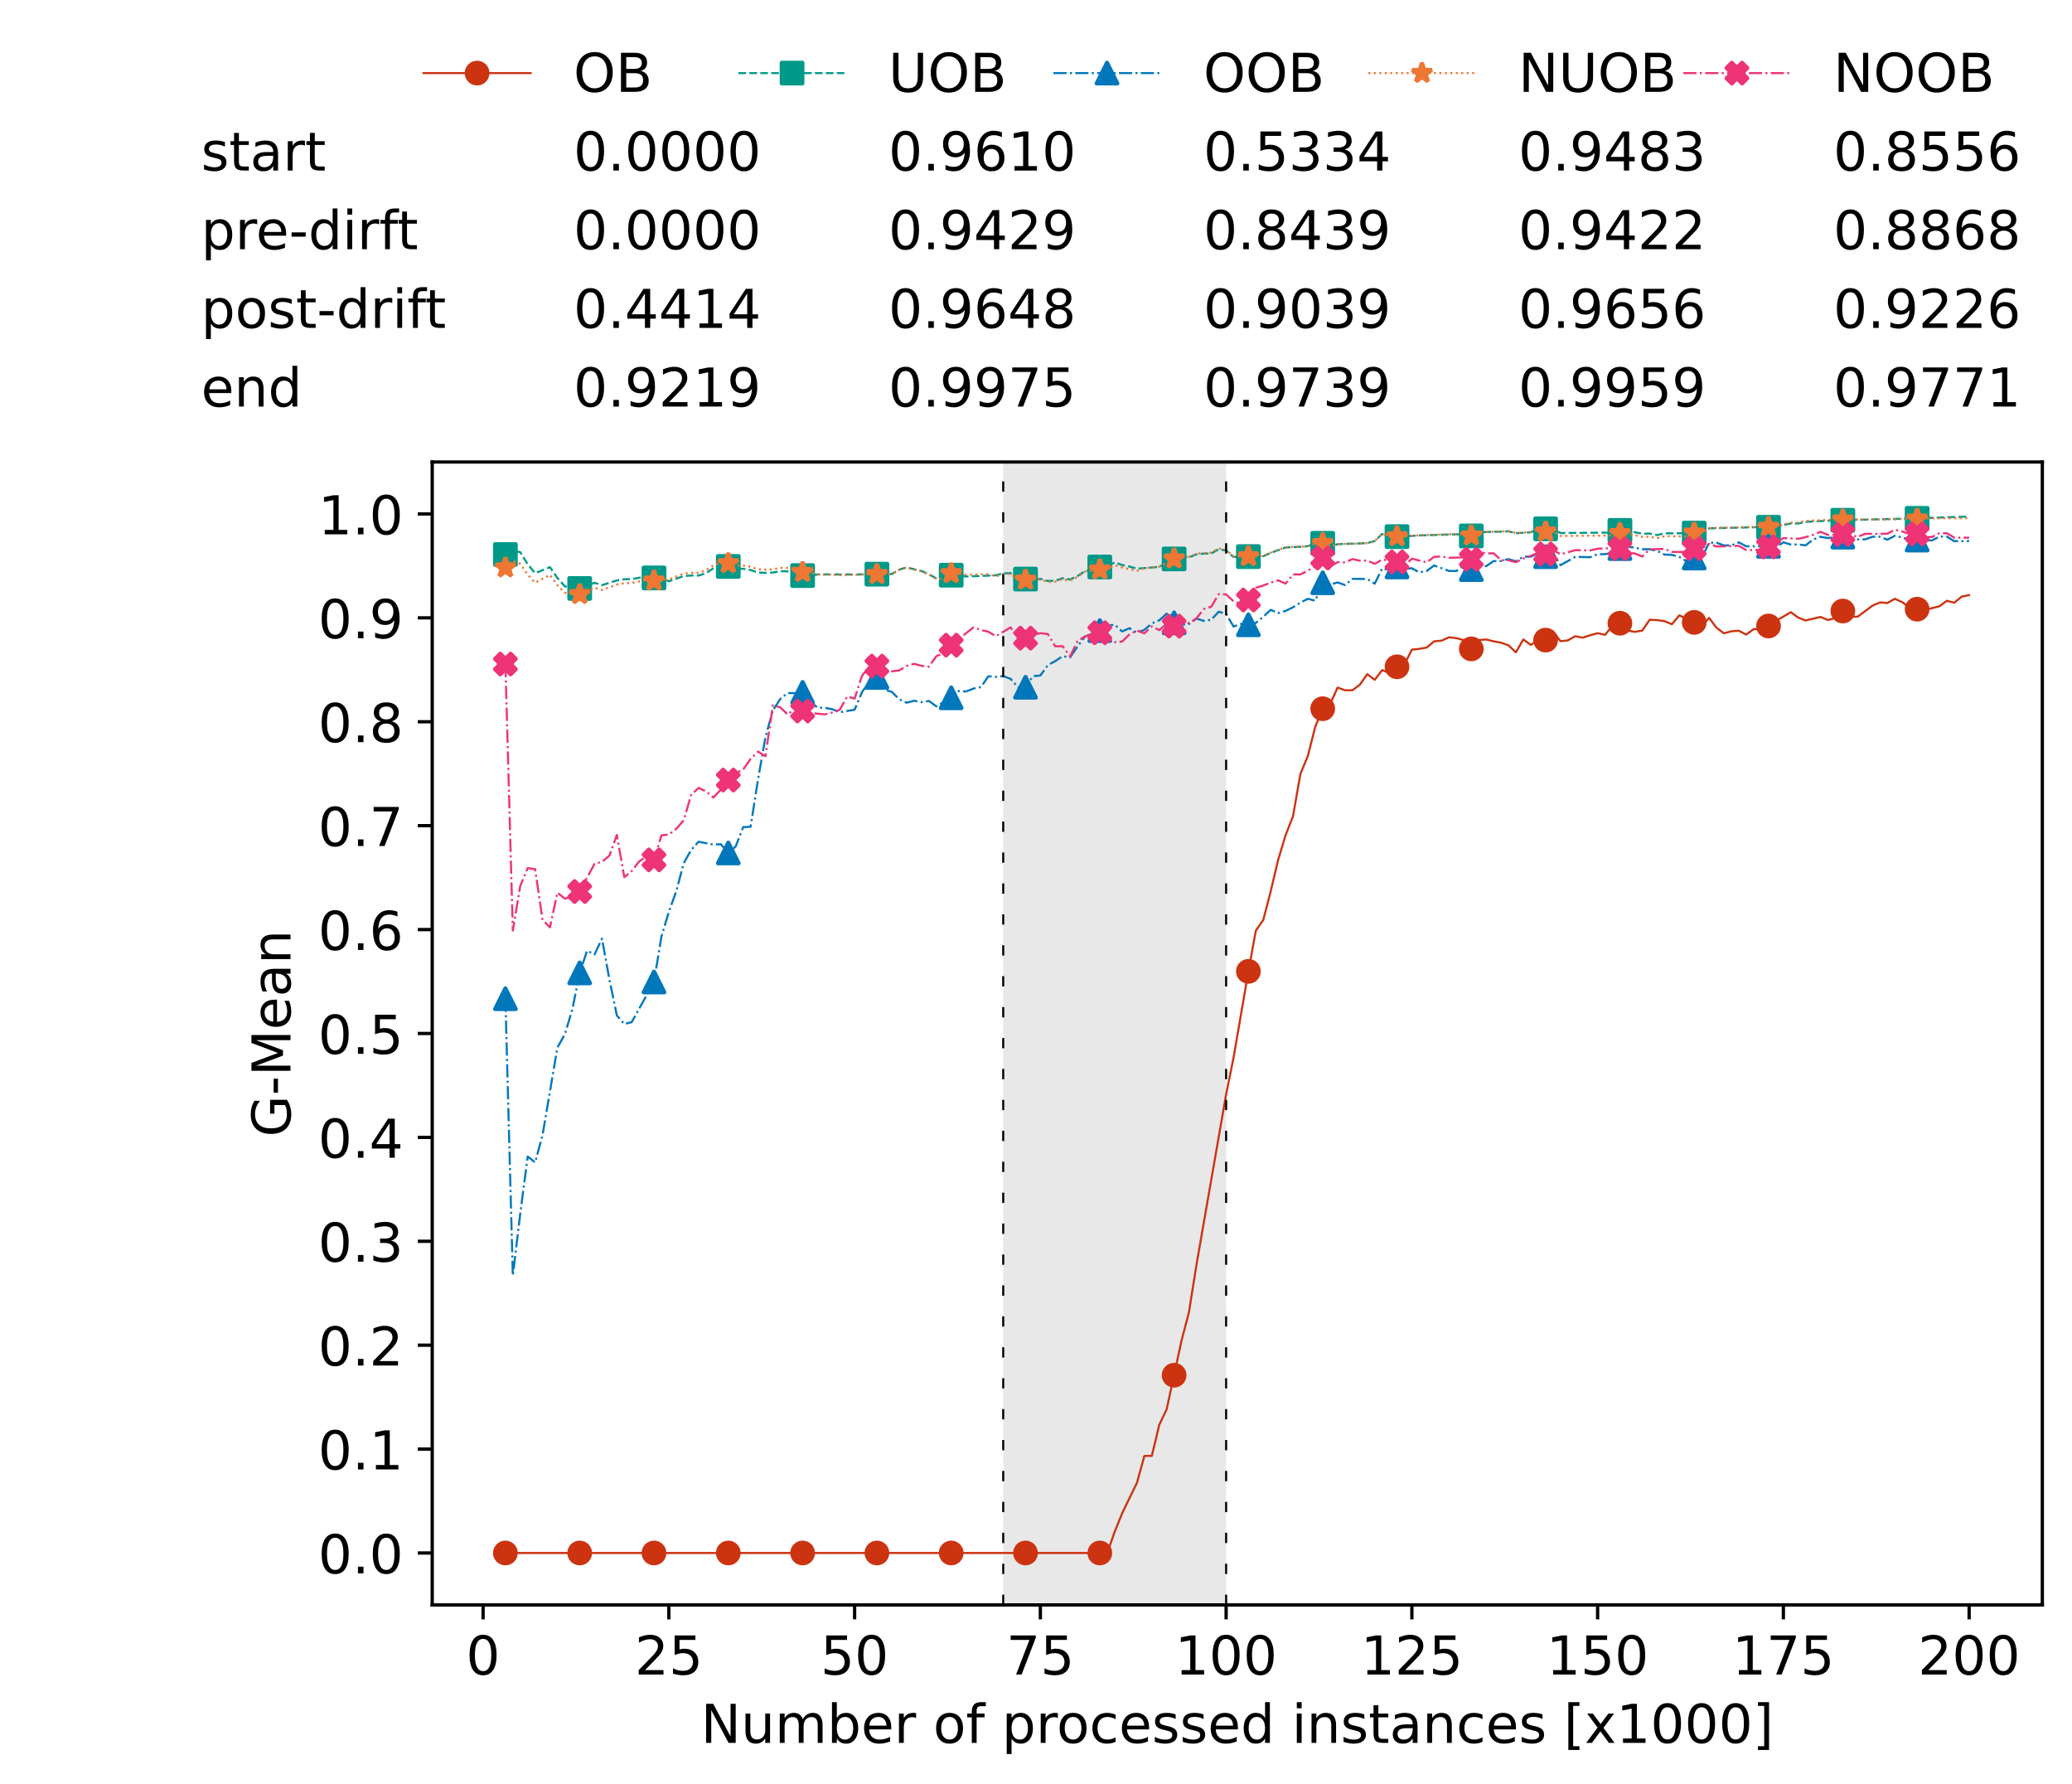 <?xml version="1.0" encoding="utf-8" standalone="no"?>
<!DOCTYPE svg PUBLIC "-//W3C//DTD SVG 1.1//EN"
  "http://www.w3.org/Graphics/SVG/1.1/DTD/svg11.dtd">
<!-- Created with matplotlib (https://matplotlib.org/) -->
<svg height="432.615pt" version="1.1" viewBox="0 0 502.65 432.615" width="502.65pt" xmlns="http://www.w3.org/2000/svg" xmlns:xlink="http://www.w3.org/1999/xlink">
 <defs>
  <style type="text/css">*{stroke-linecap:butt;stroke-linejoin:round;}</style>
 </defs>
 <g id="figure_1">
  <g id="patch_1">
   <path d="M 0 432.615 
L 502.65 432.615 
L 502.65 0 
L 0 0 
z
" style="fill:#ffffff;"/>
  </g>
  <g id="axes_1">
   <g id="patch_2">
    <path d="M 104.85 389.252 
L 495.45 389.252 
L 495.45 112.052 
L 104.85 112.052 
z
" style="fill:#ffffff;"/>
   </g>
   <g id="patch_3">
    <path clip-path="url(#p325ef9dc85)" d="M 297.446 389.252 
L 297.446 112.052 
L 243.372 112.052 
L 243.372 389.252 
z
" style="fill:#d3d3d3;opacity:0.5;"/>
   </g>
   <g id="matplotlib.axis_1">
    <g id="xtick_1">
     <g id="line2d_1">
      <defs>
       <path d="M 0 0 
L 0 3.5 
" id="m233bdb50dd" style="stroke:#000000;stroke-width:0.8;"/>
      </defs>
      <g>
       <use style="stroke:#000000;stroke-width:0.8;" x="117.197" xlink:href="#m233bdb50dd" y="389.252"/>
      </g>
     </g>
     <g id="text_1">
      <!-- 0 -->
      <g transform="translate(113.061 406.13)scale(0.13 -0.13)">
       <defs>
        <path d="M 31.781 66.406 
Q 24.172 66.406 20.328 58.906 
Q 16.5 51.422 16.5 36.375 
Q 16.5 21.391 20.328 13.891 
Q 24.172 6.391 31.781 6.391 
Q 39.453 6.391 43.281 13.891 
Q 47.125 21.391 47.125 36.375 
Q 47.125 51.422 43.281 58.906 
Q 39.453 66.406 31.781 66.406 
z
M 31.781 74.219 
Q 44.047 74.219 50.516 64.516 
Q 56.984 54.828 56.984 36.375 
Q 56.984 17.969 50.516 8.266 
Q 44.047 -1.422 31.781 -1.422 
Q 19.531 -1.422 13.062 8.266 
Q 6.594 17.969 6.594 36.375 
Q 6.594 54.828 13.062 64.516 
Q 19.531 74.219 31.781 74.219 
z
" id="DejaVuSans-48"/>
       </defs>
       <use xlink:href="#DejaVuSans-48"/>
      </g>
     </g>
    </g>
    <g id="xtick_2">
     <g id="line2d_2">
      <g>
       <use style="stroke:#000000;stroke-width:0.8;" x="162.259" xlink:href="#m233bdb50dd" y="389.252"/>
      </g>
     </g>
     <g id="text_2">
      <!-- 25 -->
      <g transform="translate(153.988 406.13)scale(0.13 -0.13)">
       <defs>
        <path d="M 19.188 8.297 
L 53.609 8.297 
L 53.609 0 
L 7.328 0 
L 7.328 8.297 
Q 12.938 14.109 22.625 23.891 
Q 32.328 33.688 34.812 36.531 
Q 39.547 41.844 41.422 45.531 
Q 43.312 49.219 43.312 52.781 
Q 43.312 58.594 39.234 62.25 
Q 35.156 65.922 28.609 65.922 
Q 23.969 65.922 18.812 64.312 
Q 13.672 62.703 7.812 59.422 
L 7.812 69.391 
Q 13.766 71.781 18.938 73 
Q 24.125 74.219 28.422 74.219 
Q 39.75 74.219 46.484 68.547 
Q 53.219 62.891 53.219 53.422 
Q 53.219 48.922 51.531 44.891 
Q 49.859 40.875 45.406 35.406 
Q 44.188 33.984 37.641 27.219 
Q 31.109 20.453 19.188 8.297 
z
" id="DejaVuSans-50"/>
        <path d="M 10.797 72.906 
L 49.516 72.906 
L 49.516 64.594 
L 19.828 64.594 
L 19.828 46.734 
Q 21.969 47.469 24.109 47.828 
Q 26.266 48.188 28.422 48.188 
Q 40.625 48.188 47.75 41.5 
Q 54.891 34.812 54.891 23.391 
Q 54.891 11.625 47.562 5.094 
Q 40.234 -1.422 26.906 -1.422 
Q 22.312 -1.422 17.547 -0.641 
Q 12.797 0.141 7.719 1.703 
L 7.719 11.625 
Q 12.109 9.234 16.797 8.062 
Q 21.484 6.891 26.703 6.891 
Q 35.156 6.891 40.078 11.328 
Q 45.016 15.766 45.016 23.391 
Q 45.016 31 40.078 35.438 
Q 35.156 39.891 26.703 39.891 
Q 22.75 39.891 18.812 39.016 
Q 14.891 38.141 10.797 36.281 
z
" id="DejaVuSans-53"/>
       </defs>
       <use xlink:href="#DejaVuSans-50"/>
       <use x="63.623" xlink:href="#DejaVuSans-53"/>
      </g>
     </g>
    </g>
    <g id="xtick_3">
     <g id="line2d_3">
      <g>
       <use style="stroke:#000000;stroke-width:0.8;" x="207.322" xlink:href="#m233bdb50dd" y="389.252"/>
      </g>
     </g>
     <g id="text_3">
      <!-- 50 -->
      <g transform="translate(199.05 406.13)scale(0.13 -0.13)">
       <use xlink:href="#DejaVuSans-53"/>
       <use x="63.623" xlink:href="#DejaVuSans-48"/>
      </g>
     </g>
    </g>
    <g id="xtick_4">
     <g id="line2d_4">
      <g>
       <use style="stroke:#000000;stroke-width:0.8;" x="252.384" xlink:href="#m233bdb50dd" y="389.252"/>
      </g>
     </g>
     <g id="text_4">
      <!-- 75 -->
      <g transform="translate(244.113 406.13)scale(0.13 -0.13)">
       <defs>
        <path d="M 8.203 72.906 
L 55.078 72.906 
L 55.078 68.703 
L 28.609 0 
L 18.312 0 
L 43.219 64.594 
L 8.203 64.594 
z
" id="DejaVuSans-55"/>
       </defs>
       <use xlink:href="#DejaVuSans-55"/>
       <use x="63.623" xlink:href="#DejaVuSans-53"/>
      </g>
     </g>
    </g>
    <g id="xtick_5">
     <g id="line2d_5">
      <g>
       <use style="stroke:#000000;stroke-width:0.8;" x="297.446" xlink:href="#m233bdb50dd" y="389.252"/>
      </g>
     </g>
     <g id="text_5">
      <!-- 100 -->
      <g transform="translate(285.039 406.13)scale(0.13 -0.13)">
       <defs>
        <path d="M 12.406 8.297 
L 28.516 8.297 
L 28.516 63.922 
L 10.984 60.406 
L 10.984 69.391 
L 28.422 72.906 
L 38.281 72.906 
L 38.281 8.297 
L 54.391 8.297 
L 54.391 0 
L 12.406 0 
z
" id="DejaVuSans-49"/>
       </defs>
       <use xlink:href="#DejaVuSans-49"/>
       <use x="63.623" xlink:href="#DejaVuSans-48"/>
       <use x="127.246" xlink:href="#DejaVuSans-48"/>
      </g>
     </g>
    </g>
    <g id="xtick_6">
     <g id="line2d_6">
      <g>
       <use style="stroke:#000000;stroke-width:0.8;" x="342.509" xlink:href="#m233bdb50dd" y="389.252"/>
      </g>
     </g>
     <g id="text_6">
      <!-- 125 -->
      <g transform="translate(330.102 406.13)scale(0.13 -0.13)">
       <use xlink:href="#DejaVuSans-49"/>
       <use x="63.623" xlink:href="#DejaVuSans-50"/>
       <use x="127.246" xlink:href="#DejaVuSans-53"/>
      </g>
     </g>
    </g>
    <g id="xtick_7">
     <g id="line2d_7">
      <g>
       <use style="stroke:#000000;stroke-width:0.8;" x="387.571" xlink:href="#m233bdb50dd" y="389.252"/>
      </g>
     </g>
     <g id="text_7">
      <!-- 150 -->
      <g transform="translate(375.164 406.13)scale(0.13 -0.13)">
       <use xlink:href="#DejaVuSans-49"/>
       <use x="63.623" xlink:href="#DejaVuSans-53"/>
       <use x="127.246" xlink:href="#DejaVuSans-48"/>
      </g>
     </g>
    </g>
    <g id="xtick_8">
     <g id="line2d_8">
      <g>
       <use style="stroke:#000000;stroke-width:0.8;" x="432.633" xlink:href="#m233bdb50dd" y="389.252"/>
      </g>
     </g>
     <g id="text_8">
      <!-- 175 -->
      <g transform="translate(420.226 406.13)scale(0.13 -0.13)">
       <use xlink:href="#DejaVuSans-49"/>
       <use x="63.623" xlink:href="#DejaVuSans-55"/>
       <use x="127.246" xlink:href="#DejaVuSans-53"/>
      </g>
     </g>
    </g>
    <g id="xtick_9">
     <g id="line2d_9">
      <g>
       <use style="stroke:#000000;stroke-width:0.8;" x="477.695" xlink:href="#m233bdb50dd" y="389.252"/>
      </g>
     </g>
     <g id="text_9">
      <!-- 200 -->
      <g transform="translate(465.289 406.13)scale(0.13 -0.13)">
       <use xlink:href="#DejaVuSans-50"/>
       <use x="63.623" xlink:href="#DejaVuSans-48"/>
       <use x="127.246" xlink:href="#DejaVuSans-48"/>
      </g>
     </g>
    </g>
    <g id="text_10">
     <!-- Number of processed instances [x1000] -->
     <g transform="translate(170.025 422.711)scale(0.13 -0.13)">
      <defs>
       <path d="M 9.812 72.906 
L 23.094 72.906 
L 55.422 11.922 
L 55.422 72.906 
L 64.984 72.906 
L 64.984 0 
L 51.703 0 
L 19.391 60.984 
L 19.391 0 
L 9.812 0 
z
" id="DejaVuSans-78"/>
       <path d="M 8.5 21.578 
L 8.5 54.688 
L 17.484 54.688 
L 17.484 21.922 
Q 17.484 14.156 20.5 10.266 
Q 23.531 6.391 29.594 6.391 
Q 36.859 6.391 41.078 11.031 
Q 45.312 15.672 45.312 23.688 
L 45.312 54.688 
L 54.297 54.688 
L 54.297 0 
L 45.312 0 
L 45.312 8.406 
Q 42.047 3.422 37.719 1 
Q 33.406 -1.422 27.688 -1.422 
Q 18.266 -1.422 13.375 4.438 
Q 8.5 10.297 8.5 21.578 
z
M 31.109 56 
z
" id="DejaVuSans-117"/>
       <path d="M 52 44.188 
Q 55.375 50.25 60.062 53.125 
Q 64.75 56 71.094 56 
Q 79.641 56 84.281 50.016 
Q 88.922 44.047 88.922 33.016 
L 88.922 0 
L 79.891 0 
L 79.891 32.719 
Q 79.891 40.578 77.094 44.375 
Q 74.312 48.188 68.609 48.188 
Q 61.625 48.188 57.562 43.547 
Q 53.516 38.922 53.516 30.906 
L 53.516 0 
L 44.484 0 
L 44.484 32.719 
Q 44.484 40.625 41.703 44.406 
Q 38.922 48.188 33.109 48.188 
Q 26.219 48.188 22.156 43.531 
Q 18.109 38.875 18.109 30.906 
L 18.109 0 
L 9.078 0 
L 9.078 54.688 
L 18.109 54.688 
L 18.109 46.188 
Q 21.188 51.219 25.484 53.609 
Q 29.781 56 35.688 56 
Q 41.656 56 45.828 52.969 
Q 50 49.953 52 44.188 
z
" id="DejaVuSans-109"/>
       <path d="M 48.688 27.297 
Q 48.688 37.203 44.609 42.844 
Q 40.531 48.484 33.406 48.484 
Q 26.266 48.484 22.188 42.844 
Q 18.109 37.203 18.109 27.297 
Q 18.109 17.391 22.188 11.75 
Q 26.266 6.109 33.406 6.109 
Q 40.531 6.109 44.609 11.75 
Q 48.688 17.391 48.688 27.297 
z
M 18.109 46.391 
Q 20.953 51.266 25.266 53.625 
Q 29.594 56 35.594 56 
Q 45.562 56 51.781 48.094 
Q 58.016 40.188 58.016 27.297 
Q 58.016 14.406 51.781 6.484 
Q 45.562 -1.422 35.594 -1.422 
Q 29.594 -1.422 25.266 0.953 
Q 20.953 3.328 18.109 8.203 
L 18.109 0 
L 9.078 0 
L 9.078 75.984 
L 18.109 75.984 
z
" id="DejaVuSans-98"/>
       <path d="M 56.203 29.594 
L 56.203 25.203 
L 14.891 25.203 
Q 15.484 15.922 20.484 11.062 
Q 25.484 6.203 34.422 6.203 
Q 39.594 6.203 44.453 7.469 
Q 49.312 8.734 54.109 11.281 
L 54.109 2.781 
Q 49.266 0.734 44.188 -0.344 
Q 39.109 -1.422 33.891 -1.422 
Q 20.797 -1.422 13.156 6.188 
Q 5.516 13.812 5.516 26.812 
Q 5.516 40.234 12.766 48.109 
Q 20.016 56 32.328 56 
Q 43.359 56 49.781 48.891 
Q 56.203 41.797 56.203 29.594 
z
M 47.219 32.234 
Q 47.125 39.594 43.094 43.984 
Q 39.062 48.391 32.422 48.391 
Q 24.906 48.391 20.391 44.141 
Q 15.875 39.891 15.188 32.172 
z
" id="DejaVuSans-101"/>
       <path d="M 41.109 46.297 
Q 39.594 47.172 37.812 47.578 
Q 36.031 48 33.891 48 
Q 26.266 48 22.188 43.047 
Q 18.109 38.094 18.109 28.812 
L 18.109 0 
L 9.078 0 
L 9.078 54.688 
L 18.109 54.688 
L 18.109 46.188 
Q 20.953 51.172 25.484 53.578 
Q 30.031 56 36.531 56 
Q 37.453 56 38.578 55.875 
Q 39.703 55.766 41.062 55.516 
z
" id="DejaVuSans-114"/>
       <path id="DejaVuSans-32"/>
       <path d="M 30.609 48.391 
Q 23.391 48.391 19.188 42.75 
Q 14.984 37.109 14.984 27.297 
Q 14.984 17.484 19.156 11.844 
Q 23.344 6.203 30.609 6.203 
Q 37.797 6.203 41.984 11.859 
Q 46.188 17.531 46.188 27.297 
Q 46.188 37.016 41.984 42.703 
Q 37.797 48.391 30.609 48.391 
z
M 30.609 56 
Q 42.328 56 49.016 48.375 
Q 55.719 40.766 55.719 27.297 
Q 55.719 13.875 49.016 6.219 
Q 42.328 -1.422 30.609 -1.422 
Q 18.844 -1.422 12.172 6.219 
Q 5.516 13.875 5.516 27.297 
Q 5.516 40.766 12.172 48.375 
Q 18.844 56 30.609 56 
z
" id="DejaVuSans-111"/>
       <path d="M 37.109 75.984 
L 37.109 68.5 
L 28.516 68.5 
Q 23.688 68.5 21.797 66.547 
Q 19.922 64.594 19.922 59.516 
L 19.922 54.688 
L 34.719 54.688 
L 34.719 47.703 
L 19.922 47.703 
L 19.922 0 
L 10.891 0 
L 10.891 47.703 
L 2.297 47.703 
L 2.297 54.688 
L 10.891 54.688 
L 10.891 58.5 
Q 10.891 67.625 15.141 71.797 
Q 19.391 75.984 28.609 75.984 
z
" id="DejaVuSans-102"/>
       <path d="M 18.109 8.203 
L 18.109 -20.797 
L 9.078 -20.797 
L 9.078 54.688 
L 18.109 54.688 
L 18.109 46.391 
Q 20.953 51.266 25.266 53.625 
Q 29.594 56 35.594 56 
Q 45.562 56 51.781 48.094 
Q 58.016 40.188 58.016 27.297 
Q 58.016 14.406 51.781 6.484 
Q 45.562 -1.422 35.594 -1.422 
Q 29.594 -1.422 25.266 0.953 
Q 20.953 3.328 18.109 8.203 
z
M 48.688 27.297 
Q 48.688 37.203 44.609 42.844 
Q 40.531 48.484 33.406 48.484 
Q 26.266 48.484 22.188 42.844 
Q 18.109 37.203 18.109 27.297 
Q 18.109 17.391 22.188 11.75 
Q 26.266 6.109 33.406 6.109 
Q 40.531 6.109 44.609 11.75 
Q 48.688 17.391 48.688 27.297 
z
" id="DejaVuSans-112"/>
       <path d="M 48.781 52.594 
L 48.781 44.188 
Q 44.969 46.297 41.141 47.344 
Q 37.312 48.391 33.406 48.391 
Q 24.656 48.391 19.812 42.844 
Q 14.984 37.312 14.984 27.297 
Q 14.984 17.281 19.812 11.734 
Q 24.656 6.203 33.406 6.203 
Q 37.312 6.203 41.141 7.25 
Q 44.969 8.297 48.781 10.406 
L 48.781 2.094 
Q 45.016 0.344 40.984 -0.531 
Q 36.969 -1.422 32.422 -1.422 
Q 20.062 -1.422 12.781 6.344 
Q 5.516 14.109 5.516 27.297 
Q 5.516 40.672 12.859 48.328 
Q 20.219 56 33.016 56 
Q 37.156 56 41.109 55.141 
Q 45.062 54.297 48.781 52.594 
z
" id="DejaVuSans-99"/>
       <path d="M 44.281 53.078 
L 44.281 44.578 
Q 40.484 46.531 36.375 47.5 
Q 32.281 48.484 27.875 48.484 
Q 21.188 48.484 17.844 46.438 
Q 14.5 44.391 14.5 40.281 
Q 14.5 37.156 16.891 35.375 
Q 19.281 33.594 26.516 31.984 
L 29.594 31.297 
Q 39.156 29.25 43.188 25.516 
Q 47.219 21.781 47.219 15.094 
Q 47.219 7.469 41.188 3.016 
Q 35.156 -1.422 24.609 -1.422 
Q 20.219 -1.422 15.453 -0.562 
Q 10.688 0.297 5.422 2 
L 5.422 11.281 
Q 10.406 8.688 15.234 7.391 
Q 20.062 6.109 24.812 6.109 
Q 31.156 6.109 34.562 8.281 
Q 37.984 10.453 37.984 14.406 
Q 37.984 18.062 35.516 20.016 
Q 33.062 21.969 24.703 23.781 
L 21.578 24.516 
Q 13.234 26.266 9.516 29.906 
Q 5.812 33.547 5.812 39.891 
Q 5.812 47.609 11.281 51.797 
Q 16.75 56 26.812 56 
Q 31.781 56 36.172 55.266 
Q 40.578 54.547 44.281 53.078 
z
" id="DejaVuSans-115"/>
       <path d="M 45.406 46.391 
L 45.406 75.984 
L 54.391 75.984 
L 54.391 0 
L 45.406 0 
L 45.406 8.203 
Q 42.578 3.328 38.25 0.953 
Q 33.938 -1.422 27.875 -1.422 
Q 17.969 -1.422 11.734 6.484 
Q 5.516 14.406 5.516 27.297 
Q 5.516 40.188 11.734 48.094 
Q 17.969 56 27.875 56 
Q 33.938 56 38.25 53.625 
Q 42.578 51.266 45.406 46.391 
z
M 14.797 27.297 
Q 14.797 17.391 18.875 11.75 
Q 22.953 6.109 30.078 6.109 
Q 37.203 6.109 41.297 11.75 
Q 45.406 17.391 45.406 27.297 
Q 45.406 37.203 41.297 42.844 
Q 37.203 48.484 30.078 48.484 
Q 22.953 48.484 18.875 42.844 
Q 14.797 37.203 14.797 27.297 
z
" id="DejaVuSans-100"/>
       <path d="M 9.422 54.688 
L 18.406 54.688 
L 18.406 0 
L 9.422 0 
z
M 9.422 75.984 
L 18.406 75.984 
L 18.406 64.594 
L 9.422 64.594 
z
" id="DejaVuSans-105"/>
       <path d="M 54.891 33.016 
L 54.891 0 
L 45.906 0 
L 45.906 32.719 
Q 45.906 40.484 42.875 44.328 
Q 39.844 48.188 33.797 48.188 
Q 26.516 48.188 22.312 43.547 
Q 18.109 38.922 18.109 30.906 
L 18.109 0 
L 9.078 0 
L 9.078 54.688 
L 18.109 54.688 
L 18.109 46.188 
Q 21.344 51.125 25.703 53.562 
Q 30.078 56 35.797 56 
Q 45.219 56 50.047 50.172 
Q 54.891 44.344 54.891 33.016 
z
" id="DejaVuSans-110"/>
       <path d="M 18.312 70.219 
L 18.312 54.688 
L 36.812 54.688 
L 36.812 47.703 
L 18.312 47.703 
L 18.312 18.016 
Q 18.312 11.328 20.141 9.422 
Q 21.969 7.516 27.594 7.516 
L 36.812 7.516 
L 36.812 0 
L 27.594 0 
Q 17.188 0 13.234 3.875 
Q 9.281 7.766 9.281 18.016 
L 9.281 47.703 
L 2.688 47.703 
L 2.688 54.688 
L 9.281 54.688 
L 9.281 70.219 
z
" id="DejaVuSans-116"/>
       <path d="M 34.281 27.484 
Q 23.391 27.484 19.188 25 
Q 14.984 22.516 14.984 16.5 
Q 14.984 11.719 18.141 8.906 
Q 21.297 6.109 26.703 6.109 
Q 34.188 6.109 38.703 11.406 
Q 43.219 16.703 43.219 25.484 
L 43.219 27.484 
z
M 52.203 31.203 
L 52.203 0 
L 43.219 0 
L 43.219 8.297 
Q 40.141 3.328 35.547 0.953 
Q 30.953 -1.422 24.312 -1.422 
Q 15.922 -1.422 10.953 3.297 
Q 6 8.016 6 15.922 
Q 6 25.141 12.172 29.828 
Q 18.359 34.516 30.609 34.516 
L 43.219 34.516 
L 43.219 35.406 
Q 43.219 41.609 39.141 45 
Q 35.062 48.391 27.688 48.391 
Q 23 48.391 18.547 47.266 
Q 14.109 46.141 10.016 43.891 
L 10.016 52.203 
Q 14.938 54.109 19.578 55.047 
Q 24.219 56 28.609 56 
Q 40.484 56 46.344 49.844 
Q 52.203 43.703 52.203 31.203 
z
" id="DejaVuSans-97"/>
       <path d="M 8.594 75.984 
L 29.297 75.984 
L 29.297 69 
L 17.578 69 
L 17.578 -6.203 
L 29.297 -6.203 
L 29.297 -13.188 
L 8.594 -13.188 
z
" id="DejaVuSans-91"/>
       <path d="M 54.891 54.688 
L 35.109 28.078 
L 55.906 0 
L 45.312 0 
L 29.391 21.484 
L 13.484 0 
L 2.875 0 
L 24.125 28.609 
L 4.688 54.688 
L 15.281 54.688 
L 29.781 35.203 
L 44.281 54.688 
z
" id="DejaVuSans-120"/>
       <path d="M 30.422 75.984 
L 30.422 -13.188 
L 9.719 -13.188 
L 9.719 -6.203 
L 21.391 -6.203 
L 21.391 69 
L 9.719 69 
L 9.719 75.984 
z
" id="DejaVuSans-93"/>
      </defs>
      <use xlink:href="#DejaVuSans-78"/>
      <use x="74.805" xlink:href="#DejaVuSans-117"/>
      <use x="138.184" xlink:href="#DejaVuSans-109"/>
      <use x="235.596" xlink:href="#DejaVuSans-98"/>
      <use x="299.072" xlink:href="#DejaVuSans-101"/>
      <use x="360.596" xlink:href="#DejaVuSans-114"/>
      <use x="401.709" xlink:href="#DejaVuSans-32"/>
      <use x="433.496" xlink:href="#DejaVuSans-111"/>
      <use x="494.678" xlink:href="#DejaVuSans-102"/>
      <use x="529.883" xlink:href="#DejaVuSans-32"/>
      <use x="561.67" xlink:href="#DejaVuSans-112"/>
      <use x="625.146" xlink:href="#DejaVuSans-114"/>
      <use x="664.01" xlink:href="#DejaVuSans-111"/>
      <use x="725.191" xlink:href="#DejaVuSans-99"/>
      <use x="780.172" xlink:href="#DejaVuSans-101"/>
      <use x="841.695" xlink:href="#DejaVuSans-115"/>
      <use x="893.795" xlink:href="#DejaVuSans-115"/>
      <use x="945.895" xlink:href="#DejaVuSans-101"/>
      <use x="1007.418" xlink:href="#DejaVuSans-100"/>
      <use x="1070.895" xlink:href="#DejaVuSans-32"/>
      <use x="1102.682" xlink:href="#DejaVuSans-105"/>
      <use x="1130.465" xlink:href="#DejaVuSans-110"/>
      <use x="1193.844" xlink:href="#DejaVuSans-115"/>
      <use x="1245.943" xlink:href="#DejaVuSans-116"/>
      <use x="1285.152" xlink:href="#DejaVuSans-97"/>
      <use x="1346.432" xlink:href="#DejaVuSans-110"/>
      <use x="1409.811" xlink:href="#DejaVuSans-99"/>
      <use x="1464.791" xlink:href="#DejaVuSans-101"/>
      <use x="1526.314" xlink:href="#DejaVuSans-115"/>
      <use x="1578.414" xlink:href="#DejaVuSans-32"/>
      <use x="1610.201" xlink:href="#DejaVuSans-91"/>
      <use x="1649.215" xlink:href="#DejaVuSans-120"/>
      <use x="1708.395" xlink:href="#DejaVuSans-49"/>
      <use x="1772.018" xlink:href="#DejaVuSans-48"/>
      <use x="1835.641" xlink:href="#DejaVuSans-48"/>
      <use x="1899.264" xlink:href="#DejaVuSans-48"/>
      <use x="1962.887" xlink:href="#DejaVuSans-93"/>
     </g>
    </g>
   </g>
   <g id="matplotlib.axis_2">
    <g id="ytick_1">
     <g id="line2d_10">
      <defs>
       <path d="M 0 0 
L -3.5 0 
" id="m6f1ce74601" style="stroke:#000000;stroke-width:0.8;"/>
      </defs>
      <g>
       <use style="stroke:#000000;stroke-width:0.8;" x="104.85" xlink:href="#m6f1ce74601" y="376.652"/>
      </g>
     </g>
     <g id="text_11">
      <!-- 0.0 -->
      <g transform="translate(77.176 381.591)scale(0.13 -0.13)">
       <defs>
        <path d="M 10.688 12.406 
L 21 12.406 
L 21 0 
L 10.688 0 
z
" id="DejaVuSans-46"/>
       </defs>
       <use xlink:href="#DejaVuSans-48"/>
       <use x="63.623" xlink:href="#DejaVuSans-46"/>
       <use x="95.41" xlink:href="#DejaVuSans-48"/>
      </g>
     </g>
    </g>
    <g id="ytick_2">
     <g id="line2d_11">
      <g>
       <use style="stroke:#000000;stroke-width:0.8;" x="104.85" xlink:href="#m6f1ce74601" y="351.452"/>
      </g>
     </g>
     <g id="text_12">
      <!-- 0.1 -->
      <g transform="translate(77.176 356.391)scale(0.13 -0.13)">
       <use xlink:href="#DejaVuSans-48"/>
       <use x="63.623" xlink:href="#DejaVuSans-46"/>
       <use x="95.41" xlink:href="#DejaVuSans-49"/>
      </g>
     </g>
    </g>
    <g id="ytick_3">
     <g id="line2d_12">
      <g>
       <use style="stroke:#000000;stroke-width:0.8;" x="104.85" xlink:href="#m6f1ce74601" y="326.252"/>
      </g>
     </g>
     <g id="text_13">
      <!-- 0.2 -->
      <g transform="translate(77.176 331.191)scale(0.13 -0.13)">
       <use xlink:href="#DejaVuSans-48"/>
       <use x="63.623" xlink:href="#DejaVuSans-46"/>
       <use x="95.41" xlink:href="#DejaVuSans-50"/>
      </g>
     </g>
    </g>
    <g id="ytick_4">
     <g id="line2d_13">
      <g>
       <use style="stroke:#000000;stroke-width:0.8;" x="104.85" xlink:href="#m6f1ce74601" y="301.052"/>
      </g>
     </g>
     <g id="text_14">
      <!-- 0.3 -->
      <g transform="translate(77.176 305.991)scale(0.13 -0.13)">
       <defs>
        <path d="M 40.578 39.312 
Q 47.656 37.797 51.625 33 
Q 55.609 28.219 55.609 21.188 
Q 55.609 10.406 48.188 4.484 
Q 40.766 -1.422 27.094 -1.422 
Q 22.516 -1.422 17.656 -0.516 
Q 12.797 0.391 7.625 2.203 
L 7.625 11.719 
Q 11.719 9.328 16.594 8.109 
Q 21.484 6.891 26.812 6.891 
Q 36.078 6.891 40.938 10.547 
Q 45.797 14.203 45.797 21.188 
Q 45.797 27.641 41.281 31.266 
Q 36.766 34.906 28.719 34.906 
L 20.219 34.906 
L 20.219 43.016 
L 29.109 43.016 
Q 36.375 43.016 40.234 45.922 
Q 44.094 48.828 44.094 54.297 
Q 44.094 59.906 40.109 62.906 
Q 36.141 65.922 28.719 65.922 
Q 24.656 65.922 20.016 65.031 
Q 15.375 64.156 9.812 62.312 
L 9.812 71.094 
Q 15.438 72.656 20.344 73.438 
Q 25.25 74.219 29.594 74.219 
Q 40.828 74.219 47.359 69.109 
Q 53.906 64.016 53.906 55.328 
Q 53.906 49.266 50.438 45.094 
Q 46.969 40.922 40.578 39.312 
z
" id="DejaVuSans-51"/>
       </defs>
       <use xlink:href="#DejaVuSans-48"/>
       <use x="63.623" xlink:href="#DejaVuSans-46"/>
       <use x="95.41" xlink:href="#DejaVuSans-51"/>
      </g>
     </g>
    </g>
    <g id="ytick_5">
     <g id="line2d_14">
      <g>
       <use style="stroke:#000000;stroke-width:0.8;" x="104.85" xlink:href="#m6f1ce74601" y="275.852"/>
      </g>
     </g>
     <g id="text_15">
      <!-- 0.4 -->
      <g transform="translate(77.176 280.791)scale(0.13 -0.13)">
       <defs>
        <path d="M 37.797 64.312 
L 12.891 25.391 
L 37.797 25.391 
z
M 35.203 72.906 
L 47.609 72.906 
L 47.609 25.391 
L 58.016 25.391 
L 58.016 17.188 
L 47.609 17.188 
L 47.609 0 
L 37.797 0 
L 37.797 17.188 
L 4.891 17.188 
L 4.891 26.703 
z
" id="DejaVuSans-52"/>
       </defs>
       <use xlink:href="#DejaVuSans-48"/>
       <use x="63.623" xlink:href="#DejaVuSans-46"/>
       <use x="95.41" xlink:href="#DejaVuSans-52"/>
      </g>
     </g>
    </g>
    <g id="ytick_6">
     <g id="line2d_15">
      <g>
       <use style="stroke:#000000;stroke-width:0.8;" x="104.85" xlink:href="#m6f1ce74601" y="250.652"/>
      </g>
     </g>
     <g id="text_16">
      <!-- 0.5 -->
      <g transform="translate(77.176 255.591)scale(0.13 -0.13)">
       <use xlink:href="#DejaVuSans-48"/>
       <use x="63.623" xlink:href="#DejaVuSans-46"/>
       <use x="95.41" xlink:href="#DejaVuSans-53"/>
      </g>
     </g>
    </g>
    <g id="ytick_7">
     <g id="line2d_16">
      <g>
       <use style="stroke:#000000;stroke-width:0.8;" x="104.85" xlink:href="#m6f1ce74601" y="225.452"/>
      </g>
     </g>
     <g id="text_17">
      <!-- 0.6 -->
      <g transform="translate(77.176 230.391)scale(0.13 -0.13)">
       <defs>
        <path d="M 33.016 40.375 
Q 26.375 40.375 22.484 35.828 
Q 18.609 31.297 18.609 23.391 
Q 18.609 15.531 22.484 10.953 
Q 26.375 6.391 33.016 6.391 
Q 39.656 6.391 43.531 10.953 
Q 47.406 15.531 47.406 23.391 
Q 47.406 31.297 43.531 35.828 
Q 39.656 40.375 33.016 40.375 
z
M 52.594 71.297 
L 52.594 62.312 
Q 48.875 64.062 45.094 64.984 
Q 41.312 65.922 37.594 65.922 
Q 27.828 65.922 22.672 59.328 
Q 17.531 52.734 16.797 39.406 
Q 19.672 43.656 24.016 45.922 
Q 28.375 48.188 33.594 48.188 
Q 44.578 48.188 50.953 41.516 
Q 57.328 34.859 57.328 23.391 
Q 57.328 12.156 50.688 5.359 
Q 44.047 -1.422 33.016 -1.422 
Q 20.359 -1.422 13.672 8.266 
Q 6.984 17.969 6.984 36.375 
Q 6.984 53.656 15.188 63.938 
Q 23.391 74.219 37.203 74.219 
Q 40.922 74.219 44.703 73.484 
Q 48.484 72.75 52.594 71.297 
z
" id="DejaVuSans-54"/>
       </defs>
       <use xlink:href="#DejaVuSans-48"/>
       <use x="63.623" xlink:href="#DejaVuSans-46"/>
       <use x="95.41" xlink:href="#DejaVuSans-54"/>
      </g>
     </g>
    </g>
    <g id="ytick_8">
     <g id="line2d_17">
      <g>
       <use style="stroke:#000000;stroke-width:0.8;" x="104.85" xlink:href="#m6f1ce74601" y="200.252"/>
      </g>
     </g>
     <g id="text_18">
      <!-- 0.7 -->
      <g transform="translate(77.176 205.191)scale(0.13 -0.13)">
       <use xlink:href="#DejaVuSans-48"/>
       <use x="63.623" xlink:href="#DejaVuSans-46"/>
       <use x="95.41" xlink:href="#DejaVuSans-55"/>
      </g>
     </g>
    </g>
    <g id="ytick_9">
     <g id="line2d_18">
      <g>
       <use style="stroke:#000000;stroke-width:0.8;" x="104.85" xlink:href="#m6f1ce74601" y="175.052"/>
      </g>
     </g>
     <g id="text_19">
      <!-- 0.8 -->
      <g transform="translate(77.176 179.991)scale(0.13 -0.13)">
       <defs>
        <path d="M 31.781 34.625 
Q 24.75 34.625 20.719 30.859 
Q 16.703 27.094 16.703 20.516 
Q 16.703 13.922 20.719 10.156 
Q 24.75 6.391 31.781 6.391 
Q 38.812 6.391 42.859 10.172 
Q 46.922 13.969 46.922 20.516 
Q 46.922 27.094 42.891 30.859 
Q 38.875 34.625 31.781 34.625 
z
M 21.922 38.812 
Q 15.578 40.375 12.031 44.719 
Q 8.5 49.078 8.5 55.328 
Q 8.5 64.062 14.719 69.141 
Q 20.953 74.219 31.781 74.219 
Q 42.672 74.219 48.875 69.141 
Q 55.078 64.062 55.078 55.328 
Q 55.078 49.078 51.531 44.719 
Q 48 40.375 41.703 38.812 
Q 48.828 37.156 52.797 32.312 
Q 56.781 27.484 56.781 20.516 
Q 56.781 9.906 50.312 4.234 
Q 43.844 -1.422 31.781 -1.422 
Q 19.734 -1.422 13.25 4.234 
Q 6.781 9.906 6.781 20.516 
Q 6.781 27.484 10.781 32.312 
Q 14.797 37.156 21.922 38.812 
z
M 18.312 54.391 
Q 18.312 48.734 21.844 45.562 
Q 25.391 42.391 31.781 42.391 
Q 38.141 42.391 41.719 45.562 
Q 45.312 48.734 45.312 54.391 
Q 45.312 60.062 41.719 63.234 
Q 38.141 66.406 31.781 66.406 
Q 25.391 66.406 21.844 63.234 
Q 18.312 60.062 18.312 54.391 
z
" id="DejaVuSans-56"/>
       </defs>
       <use xlink:href="#DejaVuSans-48"/>
       <use x="63.623" xlink:href="#DejaVuSans-46"/>
       <use x="95.41" xlink:href="#DejaVuSans-56"/>
      </g>
     </g>
    </g>
    <g id="ytick_10">
     <g id="line2d_19">
      <g>
       <use style="stroke:#000000;stroke-width:0.8;" x="104.85" xlink:href="#m6f1ce74601" y="149.852"/>
      </g>
     </g>
     <g id="text_20">
      <!-- 0.9 -->
      <g transform="translate(77.176 154.791)scale(0.13 -0.13)">
       <defs>
        <path d="M 10.984 1.516 
L 10.984 10.5 
Q 14.703 8.734 18.5 7.812 
Q 22.312 6.891 25.984 6.891 
Q 35.75 6.891 40.891 13.453 
Q 46.047 20.016 46.781 33.406 
Q 43.953 29.203 39.594 26.953 
Q 35.25 24.703 29.984 24.703 
Q 19.047 24.703 12.672 31.312 
Q 6.297 37.938 6.297 49.422 
Q 6.297 60.641 12.938 67.422 
Q 19.578 74.219 30.609 74.219 
Q 43.266 74.219 49.922 64.516 
Q 56.594 54.828 56.594 36.375 
Q 56.594 19.141 48.406 8.859 
Q 40.234 -1.422 26.422 -1.422 
Q 22.703 -1.422 18.891 -0.688 
Q 15.094 0.047 10.984 1.516 
z
M 30.609 32.422 
Q 37.25 32.422 41.125 36.953 
Q 45.016 41.5 45.016 49.422 
Q 45.016 57.281 41.125 61.844 
Q 37.25 66.406 30.609 66.406 
Q 23.969 66.406 20.094 61.844 
Q 16.219 57.281 16.219 49.422 
Q 16.219 41.5 20.094 36.953 
Q 23.969 32.422 30.609 32.422 
z
" id="DejaVuSans-57"/>
       </defs>
       <use xlink:href="#DejaVuSans-48"/>
       <use x="63.623" xlink:href="#DejaVuSans-46"/>
       <use x="95.41" xlink:href="#DejaVuSans-57"/>
      </g>
     </g>
    </g>
    <g id="ytick_11">
     <g id="line2d_20">
      <g>
       <use style="stroke:#000000;stroke-width:0.8;" x="104.85" xlink:href="#m6f1ce74601" y="124.652"/>
      </g>
     </g>
     <g id="text_21">
      <!-- 1.0 -->
      <g transform="translate(77.176 129.591)scale(0.13 -0.13)">
       <use xlink:href="#DejaVuSans-49"/>
       <use x="63.623" xlink:href="#DejaVuSans-46"/>
       <use x="95.41" xlink:href="#DejaVuSans-48"/>
      </g>
     </g>
    </g>
    <g id="text_22">
     <!-- G-Mean -->
     <g transform="translate(70.472 275.744)rotate(-90)scale(0.13 -0.13)">
      <defs>
       <path d="M 59.516 10.406 
L 59.516 29.984 
L 43.406 29.984 
L 43.406 38.094 
L 69.281 38.094 
L 69.281 6.781 
Q 63.578 2.734 56.688 0.656 
Q 49.812 -1.422 42 -1.422 
Q 24.906 -1.422 15.25 8.562 
Q 5.609 18.562 5.609 36.375 
Q 5.609 54.25 15.25 64.234 
Q 24.906 74.219 42 74.219 
Q 49.125 74.219 55.547 72.453 
Q 61.969 70.703 67.391 67.281 
L 67.391 56.781 
Q 61.922 61.422 55.766 63.766 
Q 49.609 66.109 42.828 66.109 
Q 29.438 66.109 22.719 58.641 
Q 16.016 51.172 16.016 36.375 
Q 16.016 21.625 22.719 14.156 
Q 29.438 6.688 42.828 6.688 
Q 48.047 6.688 52.141 7.594 
Q 56.25 8.5 59.516 10.406 
z
" id="DejaVuSans-71"/>
       <path d="M 4.891 31.391 
L 31.203 31.391 
L 31.203 23.391 
L 4.891 23.391 
z
" id="DejaVuSans-45"/>
       <path d="M 9.812 72.906 
L 24.516 72.906 
L 43.109 23.297 
L 61.812 72.906 
L 76.516 72.906 
L 76.516 0 
L 66.891 0 
L 66.891 64.016 
L 48.094 14.016 
L 38.188 14.016 
L 19.391 64.016 
L 19.391 0 
L 9.812 0 
z
" id="DejaVuSans-77"/>
      </defs>
      <use xlink:href="#DejaVuSans-71"/>
      <use x="77.49" xlink:href="#DejaVuSans-45"/>
      <use x="113.574" xlink:href="#DejaVuSans-77"/>
      <use x="199.854" xlink:href="#DejaVuSans-101"/>
      <use x="261.377" xlink:href="#DejaVuSans-97"/>
      <use x="322.656" xlink:href="#DejaVuSans-110"/>
     </g>
    </g>
   </g>
   <g id="line2d_21"/>
   <g id="line2d_22"/>
   <g id="line2d_23"/>
   <g id="line2d_24"/>
   <g id="line2d_25"/>
   <g id="line2d_26">
    <path clip-path="url(#p325ef9dc85)" d="M 122.605 376.652 
L 268.606 376.652 
L 270.409 371.508 
L 272.211 367.053 
L 275.816 359.619 
L 277.619 353.112 
L 279.421 353.112 
L 281.224 345.582 
L 283.026 341.783 
L 286.631 325.143 
L 288.434 318.241 
L 290.236 306.844 
L 297.446 265.427 
L 299.249 256.518 
L 302.854 235.586 
L 304.656 225.702 
L 306.459 223.13 
L 308.261 216.188 
L 310.064 208.553 
L 311.866 202.592 
L 313.669 197.987 
L 315.471 187.699 
L 317.274 183.35 
L 319.076 176.242 
L 320.879 171.887 
L 322.681 170.758 
L 324.484 166.753 
L 326.286 167.41 
L 328.089 167.41 
L 329.891 166.058 
L 331.694 163.51 
L 333.496 164.888 
L 335.299 162.528 
L 337.101 163.215 
L 338.904 161.718 
L 340.706 161.118 
L 342.509 157.564 
L 344.311 157.371 
L 346.114 157.051 
L 347.916 155.541 
L 349.719 155.383 
L 351.521 154.559 
L 353.324 154.779 
L 355.126 155.263 
L 356.928 157.379 
L 358.731 155.238 
L 360.533 155.094 
L 362.336 155.546 
L 364.138 155.873 
L 365.941 156.512 
L 367.743 158.2 
L 369.546 155.096 
L 371.348 156.41 
L 373.151 155.259 
L 374.953 155.253 
L 376.756 153.136 
L 378.558 155.51 
L 380.361 155.314 
L 382.163 154.305 
L 383.966 154.662 
L 385.768 154.053 
L 387.571 153.575 
L 389.373 153.964 
L 391.176 151.787 
L 392.978 151.158 
L 394.781 152.939 
L 396.583 153.245 
L 398.386 152.947 
L 400.188 150.314 
L 401.991 150.388 
L 403.793 150.651 
L 405.596 151.395 
L 407.398 149.245 
L 411.003 150.944 
L 412.806 151.884 
L 414.608 149.869 
L 416.411 152.263 
L 418.213 153.594 
L 420.016 153.108 
L 421.818 152.974 
L 423.621 153.916 
L 425.423 152.585 
L 427.226 152.585 
L 429.028 151.824 
L 430.831 150.596 
L 434.436 148.476 
L 436.238 149.8 
L 438.041 150.483 
L 441.646 149.63 
L 443.448 150.378 
L 445.251 149.882 
L 447.053 148.194 
L 448.856 149.565 
L 450.658 149.565 
L 454.263 146.888 
L 456.066 146.112 
L 457.868 146.246 
L 459.671 145.23 
L 461.473 146.044 
L 463.276 147.374 
L 465.078 147.745 
L 466.881 147.945 
L 470.485 147.046 
L 472.288 145.716 
L 474.09 146.179 
L 475.893 144.691 
L 477.695 144.337 
L 477.695 144.337 
" style="fill:none;stroke:#cc3311;stroke-linecap:square;stroke-width:0.5;"/>
    <defs>
     <path d="M 0 2.5 
C 0.663 2.5 1.299 2.237 1.768 1.768 
C 2.237 1.299 2.5 0.663 2.5 0 
C 2.5 -0.663 2.237 -1.299 1.768 -1.768 
C 1.299 -2.237 0.663 -2.5 0 -2.5 
C -0.663 -2.5 -1.299 -2.237 -1.768 -1.768 
C -2.237 -1.299 -2.5 -0.663 -2.5 0 
C -2.5 0.663 -2.237 1.299 -1.768 1.768 
C -1.299 2.237 -0.663 2.5 0 2.5 
z
" id="md4c89b0ba9" style="stroke:#cc3311;"/>
    </defs>
    <g clip-path="url(#p325ef9dc85)">
     <use style="fill:#cc3311;stroke:#cc3311;" x="122.605" xlink:href="#md4c89b0ba9" y="376.652"/>
     <use style="fill:#cc3311;stroke:#cc3311;" x="140.629" xlink:href="#md4c89b0ba9" y="376.652"/>
     <use style="fill:#cc3311;stroke:#cc3311;" x="158.654" xlink:href="#md4c89b0ba9" y="376.652"/>
     <use style="fill:#cc3311;stroke:#cc3311;" x="176.679" xlink:href="#md4c89b0ba9" y="376.652"/>
     <use style="fill:#cc3311;stroke:#cc3311;" x="194.704" xlink:href="#md4c89b0ba9" y="376.652"/>
     <use style="fill:#cc3311;stroke:#cc3311;" x="212.729" xlink:href="#md4c89b0ba9" y="376.652"/>
     <use style="fill:#cc3311;stroke:#cc3311;" x="230.754" xlink:href="#md4c89b0ba9" y="376.652"/>
     <use style="fill:#cc3311;stroke:#cc3311;" x="248.779" xlink:href="#md4c89b0ba9" y="376.652"/>
     <use style="fill:#cc3311;stroke:#cc3311;" x="266.804" xlink:href="#md4c89b0ba9" y="376.652"/>
     <use style="fill:#cc3311;stroke:#cc3311;" x="284.829" xlink:href="#md4c89b0ba9" y="333.539"/>
     <use style="fill:#cc3311;stroke:#cc3311;" x="302.854" xlink:href="#md4c89b0ba9" y="235.586"/>
     <use style="fill:#cc3311;stroke:#cc3311;" x="320.879" xlink:href="#md4c89b0ba9" y="171.887"/>
     <use style="fill:#cc3311;stroke:#cc3311;" x="338.904" xlink:href="#md4c89b0ba9" y="161.718"/>
     <use style="fill:#cc3311;stroke:#cc3311;" x="356.928" xlink:href="#md4c89b0ba9" y="157.379"/>
     <use style="fill:#cc3311;stroke:#cc3311;" x="374.953" xlink:href="#md4c89b0ba9" y="155.253"/>
     <use style="fill:#cc3311;stroke:#cc3311;" x="392.978" xlink:href="#md4c89b0ba9" y="151.158"/>
     <use style="fill:#cc3311;stroke:#cc3311;" x="411.003" xlink:href="#md4c89b0ba9" y="150.944"/>
     <use style="fill:#cc3311;stroke:#cc3311;" x="429.028" xlink:href="#md4c89b0ba9" y="151.824"/>
     <use style="fill:#cc3311;stroke:#cc3311;" x="447.053" xlink:href="#md4c89b0ba9" y="148.194"/>
     <use style="fill:#cc3311;stroke:#cc3311;" x="465.078" xlink:href="#md4c89b0ba9" y="147.745"/>
    </g>
   </g>
   <g id="line2d_27"/>
   <g id="line2d_28"/>
   <g id="line2d_29"/>
   <g id="line2d_30"/>
   <g id="line2d_31">
    <path clip-path="url(#p325ef9dc85)" d="M 122.605 134.487 
L 124.407 133.571 
L 126.21 133.913 
L 128.012 136.857 
L 129.815 139.022 
L 133.419 137.556 
L 135.222 140.189 
L 137.024 142.195 
L 138.827 142.568 
L 140.629 142.717 
L 144.234 141.352 
L 146.037 141.926 
L 149.642 140.771 
L 151.444 140.48 
L 153.247 140.468 
L 156.852 139.801 
L 158.654 140.168 
L 160.457 140.164 
L 162.259 140.977 
L 165.864 139.714 
L 167.667 139.583 
L 169.469 139.597 
L 171.272 139.009 
L 173.074 137.822 
L 174.877 137.192 
L 176.679 137.381 
L 178.482 137.936 
L 180.284 137.951 
L 182.087 138.25 
L 183.889 138.86 
L 185.692 138.947 
L 187.494 138.86 
L 189.297 138.536 
L 192.902 138.596 
L 194.704 139.595 
L 196.507 139.646 
L 198.309 139.31 
L 207.322 139.335 
L 216.334 139.217 
L 218.137 138.146 
L 219.939 137.615 
L 223.544 138.494 
L 225.347 139.274 
L 227.149 140.282 
L 228.952 140.311 
L 230.754 139.504 
L 232.557 139.518 
L 234.359 139.823 
L 241.569 139.541 
L 243.372 139.033 
L 245.174 139.005 
L 246.976 140.379 
L 248.779 140.442 
L 252.384 140.406 
L 254.186 140.903 
L 255.989 140.85 
L 257.791 140.24 
L 259.594 140.552 
L 261.396 139.72 
L 263.199 138.511 
L 265.001 138.248 
L 266.804 137.514 
L 268.606 137.388 
L 270.409 136.396 
L 272.211 137.031 
L 274.014 137.408 
L 275.816 137.932 
L 281.224 137.481 
L 284.829 135.559 
L 286.631 134.839 
L 288.434 135.19 
L 290.236 134.452 
L 292.039 134.259 
L 293.841 134.228 
L 295.644 133.201 
L 297.446 133.51 
L 299.249 135.087 
L 302.854 134.99 
L 304.656 134.888 
L 306.459 134.901 
L 308.261 134.097 
L 311.866 132.79 
L 315.471 132.608 
L 317.274 132.471 
L 319.076 131.755 
L 320.879 131.775 
L 322.681 132.684 
L 324.484 131.972 
L 328.089 131.86 
L 331.694 131.73 
L 333.496 131.207 
L 335.299 129.507 
L 337.101 130.191 
L 340.706 130.082 
L 344.311 129.863 
L 355.126 129.543 
L 356.928 129.981 
L 358.731 129.078 
L 364.138 128.935 
L 365.941 128.857 
L 367.743 129.339 
L 371.348 129.095 
L 373.151 128.287 
L 376.756 128.215 
L 378.558 129.275 
L 391.176 129.17 
L 392.978 128.63 
L 394.781 128.534 
L 396.583 129.071 
L 398.386 129.457 
L 400.188 129.406 
L 401.991 129.773 
L 403.793 129.351 
L 411.003 129.299 
L 412.806 129.293 
L 414.608 128.142 
L 425.423 127.879 
L 430.831 127.91 
L 432.633 127.347 
L 434.436 126.961 
L 436.238 126.973 
L 438.041 126.568 
L 441.646 126.374 
L 448.856 126.125 
L 461.473 125.812 
L 477.695 125.283 
L 477.695 125.283 
" style="fill:none;stroke:#009988;stroke-dasharray:1.85,0.8;stroke-dashoffset:0;stroke-width:0.5;"/>
    <defs>
     <path d="M -2.5 2.5 
L 2.5 2.5 
L 2.5 -2.5 
L -2.5 -2.5 
z
" id="m1df2cffc4c" style="stroke:#009988;stroke-linejoin:miter;"/>
    </defs>
    <g clip-path="url(#p325ef9dc85)">
     <use style="fill:#009988;stroke:#009988;stroke-linejoin:miter;" x="122.605" xlink:href="#m1df2cffc4c" y="134.487"/>
     <use style="fill:#009988;stroke:#009988;stroke-linejoin:miter;" x="140.629" xlink:href="#m1df2cffc4c" y="142.717"/>
     <use style="fill:#009988;stroke:#009988;stroke-linejoin:miter;" x="158.654" xlink:href="#m1df2cffc4c" y="140.168"/>
     <use style="fill:#009988;stroke:#009988;stroke-linejoin:miter;" x="176.679" xlink:href="#m1df2cffc4c" y="137.381"/>
     <use style="fill:#009988;stroke:#009988;stroke-linejoin:miter;" x="194.704" xlink:href="#m1df2cffc4c" y="139.595"/>
     <use style="fill:#009988;stroke:#009988;stroke-linejoin:miter;" x="212.729" xlink:href="#m1df2cffc4c" y="139.255"/>
     <use style="fill:#009988;stroke:#009988;stroke-linejoin:miter;" x="230.754" xlink:href="#m1df2cffc4c" y="139.504"/>
     <use style="fill:#009988;stroke:#009988;stroke-linejoin:miter;" x="248.779" xlink:href="#m1df2cffc4c" y="140.442"/>
     <use style="fill:#009988;stroke:#009988;stroke-linejoin:miter;" x="266.804" xlink:href="#m1df2cffc4c" y="137.514"/>
     <use style="fill:#009988;stroke:#009988;stroke-linejoin:miter;" x="284.829" xlink:href="#m1df2cffc4c" y="135.559"/>
     <use style="fill:#009988;stroke:#009988;stroke-linejoin:miter;" x="302.854" xlink:href="#m1df2cffc4c" y="134.99"/>
     <use style="fill:#009988;stroke:#009988;stroke-linejoin:miter;" x="320.879" xlink:href="#m1df2cffc4c" y="131.775"/>
     <use style="fill:#009988;stroke:#009988;stroke-linejoin:miter;" x="338.904" xlink:href="#m1df2cffc4c" y="130.153"/>
     <use style="fill:#009988;stroke:#009988;stroke-linejoin:miter;" x="356.928" xlink:href="#m1df2cffc4c" y="129.981"/>
     <use style="fill:#009988;stroke:#009988;stroke-linejoin:miter;" x="374.953" xlink:href="#m1df2cffc4c" y="128.267"/>
     <use style="fill:#009988;stroke:#009988;stroke-linejoin:miter;" x="392.978" xlink:href="#m1df2cffc4c" y="128.63"/>
     <use style="fill:#009988;stroke:#009988;stroke-linejoin:miter;" x="411.003" xlink:href="#m1df2cffc4c" y="129.299"/>
     <use style="fill:#009988;stroke:#009988;stroke-linejoin:miter;" x="429.028" xlink:href="#m1df2cffc4c" y="127.879"/>
     <use style="fill:#009988;stroke:#009988;stroke-linejoin:miter;" x="447.053" xlink:href="#m1df2cffc4c" y="126.189"/>
     <use style="fill:#009988;stroke:#009988;stroke-linejoin:miter;" x="465.078" xlink:href="#m1df2cffc4c" y="125.71"/>
    </g>
   </g>
   <g id="line2d_32"/>
   <g id="line2d_33"/>
   <g id="line2d_34"/>
   <g id="line2d_35"/>
   <g id="line2d_36">
    <path clip-path="url(#p325ef9dc85)" d="M 122.605 242.224 
L 124.407 309.438 
L 126.21 294.333 
L 128.012 280.494 
L 129.815 281.933 
L 131.617 275.292 
L 135.222 254.065 
L 137.024 250.861 
L 138.827 244.875 
L 140.629 235.963 
L 142.432 230.576 
L 144.234 231.477 
L 146.037 227.652 
L 147.839 237.585 
L 149.642 246.277 
L 151.444 248.358 
L 153.247 247.9 
L 158.654 238.159 
L 160.457 227.153 
L 162.259 221.155 
L 164.062 216.14 
L 165.864 209.358 
L 167.667 206.14 
L 169.469 204.148 
L 173.074 204.834 
L 174.877 204.753 
L 176.679 206.871 
L 178.482 205.271 
L 180.284 200.609 
L 182.087 200.524 
L 183.889 189.063 
L 185.692 178.79 
L 187.494 172.311 
L 189.297 169.493 
L 191.099 168.098 
L 192.902 168.107 
L 194.704 167.922 
L 196.507 170.041 
L 198.309 171.624 
L 200.112 171.668 
L 201.914 172.013 
L 203.717 172.746 
L 207.322 172.128 
L 209.124 167.813 
L 210.927 165.408 
L 212.729 164.297 
L 214.532 167.269 
L 216.334 167.786 
L 218.137 169.588 
L 219.939 170.422 
L 221.742 169.959 
L 223.544 170.294 
L 225.347 170.012 
L 227.149 171.309 
L 230.754 169.236 
L 232.557 167.602 
L 234.359 167.708 
L 236.162 167.001 
L 237.964 166.644 
L 239.767 164.026 
L 241.569 164.166 
L 243.372 163.98 
L 245.174 164.652 
L 246.976 166.694 
L 248.779 166.678 
L 250.581 163.996 
L 252.384 163.83 
L 254.186 161.342 
L 255.989 160.328 
L 257.791 159.157 
L 259.594 159.43 
L 261.396 156.807 
L 263.199 154.415 
L 266.804 152.943 
L 268.606 151.833 
L 270.409 151.482 
L 272.211 153.154 
L 274.014 152.356 
L 275.816 153.458 
L 277.619 152.758 
L 279.421 151.212 
L 281.224 150.454 
L 283.026 148.812 
L 284.829 151.071 
L 286.631 151.554 
L 288.434 151.33 
L 290.236 150.029 
L 292.039 150.587 
L 293.841 150.319 
L 295.644 148.361 
L 297.446 148.877 
L 299.249 151.967 
L 301.051 151.323 
L 302.854 151.53 
L 304.656 151.073 
L 306.459 149.592 
L 308.261 147.908 
L 310.064 148.683 
L 311.866 148.165 
L 313.669 147.29 
L 315.471 146.158 
L 317.274 145.231 
L 319.076 145.693 
L 320.879 141.333 
L 322.681 141.785 
L 324.484 141.263 
L 326.286 141.891 
L 328.089 140.394 
L 331.694 140.419 
L 333.496 141.562 
L 335.299 137.879 
L 337.101 138.223 
L 338.904 137.503 
L 340.706 138 
L 342.509 137.821 
L 344.311 138.811 
L 346.114 138.485 
L 347.916 137.138 
L 351.521 138.486 
L 353.324 138.479 
L 355.126 137.122 
L 356.928 138.143 
L 358.731 137.122 
L 360.533 137.305 
L 362.336 136.085 
L 364.138 136.066 
L 365.941 135.602 
L 367.743 136.132 
L 369.546 135.008 
L 371.348 135.014 
L 373.151 134.201 
L 374.953 135.007 
L 376.756 134.016 
L 378.558 137.077 
L 382.163 135.064 
L 385.768 135.132 
L 387.571 134.406 
L 389.373 134.406 
L 391.176 134.07 
L 392.978 133.048 
L 394.781 132.614 
L 396.583 132.813 
L 398.386 133.202 
L 400.188 133.214 
L 401.991 133.603 
L 403.793 134.503 
L 405.596 134.57 
L 407.398 135.063 
L 409.201 136.167 
L 411.003 135.348 
L 412.806 135.341 
L 414.608 131.628 
L 416.411 131.628 
L 418.213 132.275 
L 420.016 132.269 
L 421.818 131.548 
L 423.621 132.5 
L 429.028 132.5 
L 430.831 132.726 
L 432.633 131.524 
L 434.436 132.076 
L 436.238 132.063 
L 438.041 132.261 
L 439.843 130.837 
L 441.646 130.197 
L 443.448 130.504 
L 445.251 130.276 
L 448.856 130.276 
L 450.658 130.819 
L 452.461 130.812 
L 454.263 130.179 
L 456.066 130.179 
L 457.868 130.899 
L 459.671 129.947 
L 461.473 130.347 
L 463.276 130.994 
L 468.683 131.074 
L 470.485 130.133 
L 472.288 130.14 
L 474.09 131.253 
L 477.695 131.233 
L 477.695 131.233 
" style="fill:none;stroke:#0077bb;stroke-dasharray:3.2,0.8,0.5,0.8;stroke-dashoffset:0;stroke-width:0.5;"/>
    <defs>
     <path d="M 0 -2.5 
L -2.5 2.5 
L 2.5 2.5 
z
" id="mc30ae11623" style="stroke:#0077bb;stroke-linejoin:miter;"/>
    </defs>
    <g clip-path="url(#p325ef9dc85)">
     <use style="fill:#0077bb;stroke:#0077bb;stroke-linejoin:miter;" x="122.605" xlink:href="#mc30ae11623" y="242.224"/>
     <use style="fill:#0077bb;stroke:#0077bb;stroke-linejoin:miter;" x="140.629" xlink:href="#mc30ae11623" y="235.963"/>
     <use style="fill:#0077bb;stroke:#0077bb;stroke-linejoin:miter;" x="158.654" xlink:href="#mc30ae11623" y="238.159"/>
     <use style="fill:#0077bb;stroke:#0077bb;stroke-linejoin:miter;" x="176.679" xlink:href="#mc30ae11623" y="206.871"/>
     <use style="fill:#0077bb;stroke:#0077bb;stroke-linejoin:miter;" x="194.704" xlink:href="#mc30ae11623" y="167.922"/>
     <use style="fill:#0077bb;stroke:#0077bb;stroke-linejoin:miter;" x="212.729" xlink:href="#mc30ae11623" y="164.297"/>
     <use style="fill:#0077bb;stroke:#0077bb;stroke-linejoin:miter;" x="230.754" xlink:href="#mc30ae11623" y="169.236"/>
     <use style="fill:#0077bb;stroke:#0077bb;stroke-linejoin:miter;" x="248.779" xlink:href="#mc30ae11623" y="166.678"/>
     <use style="fill:#0077bb;stroke:#0077bb;stroke-linejoin:miter;" x="266.804" xlink:href="#mc30ae11623" y="152.943"/>
     <use style="fill:#0077bb;stroke:#0077bb;stroke-linejoin:miter;" x="284.829" xlink:href="#mc30ae11623" y="151.071"/>
     <use style="fill:#0077bb;stroke:#0077bb;stroke-linejoin:miter;" x="302.854" xlink:href="#mc30ae11623" y="151.53"/>
     <use style="fill:#0077bb;stroke:#0077bb;stroke-linejoin:miter;" x="320.879" xlink:href="#mc30ae11623" y="141.333"/>
     <use style="fill:#0077bb;stroke:#0077bb;stroke-linejoin:miter;" x="338.904" xlink:href="#mc30ae11623" y="137.503"/>
     <use style="fill:#0077bb;stroke:#0077bb;stroke-linejoin:miter;" x="356.928" xlink:href="#mc30ae11623" y="138.143"/>
     <use style="fill:#0077bb;stroke:#0077bb;stroke-linejoin:miter;" x="374.953" xlink:href="#mc30ae11623" y="135.007"/>
     <use style="fill:#0077bb;stroke:#0077bb;stroke-linejoin:miter;" x="392.978" xlink:href="#mc30ae11623" y="133.048"/>
     <use style="fill:#0077bb;stroke:#0077bb;stroke-linejoin:miter;" x="411.003" xlink:href="#mc30ae11623" y="135.348"/>
     <use style="fill:#0077bb;stroke:#0077bb;stroke-linejoin:miter;" x="429.028" xlink:href="#mc30ae11623" y="132.5"/>
     <use style="fill:#0077bb;stroke:#0077bb;stroke-linejoin:miter;" x="447.053" xlink:href="#mc30ae11623" y="130.276"/>
     <use style="fill:#0077bb;stroke:#0077bb;stroke-linejoin:miter;" x="465.078" xlink:href="#mc30ae11623" y="130.987"/>
    </g>
   </g>
   <g id="line2d_37"/>
   <g id="line2d_38"/>
   <g id="line2d_39"/>
   <g id="line2d_40"/>
   <g id="line2d_41">
    <path clip-path="url(#p325ef9dc85)" d="M 122.605 137.677 
L 124.407 136.021 
L 126.21 136.743 
L 128.012 139.356 
L 129.815 141.339 
L 133.419 139.418 
L 135.222 141.951 
L 137.024 143.788 
L 138.827 144.039 
L 140.629 144.124 
L 144.234 142.573 
L 146.037 143.078 
L 149.642 141.795 
L 151.444 141.443 
L 153.247 141.385 
L 156.852 140.64 
L 158.654 140.854 
L 160.457 140.77 
L 162.259 140.526 
L 165.864 139.128 
L 167.667 138.951 
L 169.469 138.932 
L 171.272 138.291 
L 173.074 137.105 
L 174.877 136.463 
L 176.679 136.626 
L 178.482 137.168 
L 180.284 137.163 
L 182.087 137.48 
L 183.889 138.083 
L 185.692 138.157 
L 187.494 138.063 
L 189.297 137.733 
L 192.902 137.773 
L 194.704 138.766 
L 196.507 138.797 
L 198.309 139.346 
L 201.914 139.39 
L 203.717 139.498 
L 214.532 139.187 
L 216.334 139.298 
L 218.137 138.204 
L 219.939 137.661 
L 223.544 138.565 
L 225.347 139.364 
L 227.149 140.385 
L 228.952 140.421 
L 230.754 139.063 
L 232.557 139.097 
L 234.359 139.402 
L 239.767 139.244 
L 241.569 139.774 
L 243.372 139.227 
L 245.174 139.205 
L 246.976 140.585 
L 250.581 140.589 
L 252.384 140.578 
L 254.186 141.101 
L 255.989 141.068 
L 257.791 140.465 
L 259.594 140.795 
L 261.396 139.925 
L 263.199 138.651 
L 266.804 138.165 
L 268.606 138.065 
L 270.409 137.054 
L 272.211 137.651 
L 275.816 138.451 
L 277.619 137.81 
L 281.224 137.432 
L 284.829 135.505 
L 286.631 134.752 
L 288.434 135.084 
L 290.236 134.315 
L 292.039 134.116 
L 293.841 134.052 
L 295.644 133.006 
L 297.446 133.329 
L 299.249 134.992 
L 302.854 134.947 
L 304.656 134.812 
L 306.459 134.852 
L 308.261 134.035 
L 311.866 132.722 
L 315.471 132.579 
L 317.274 132.48 
L 319.076 131.771 
L 320.879 131.765 
L 322.681 132.675 
L 324.484 131.982 
L 328.089 131.857 
L 331.694 131.733 
L 333.496 131.223 
L 335.299 129.482 
L 337.101 130.152 
L 340.706 130.037 
L 344.311 129.824 
L 355.126 129.466 
L 356.928 129.923 
L 358.731 129.019 
L 364.138 128.877 
L 365.941 128.825 
L 367.743 129.287 
L 371.348 129.05 
L 373.151 128.23 
L 374.953 128.976 
L 376.756 128.925 
L 378.558 129.991 
L 391.176 129.886 
L 392.978 129.326 
L 394.781 129.263 
L 396.583 129.812 
L 398.386 130.198 
L 400.188 130.159 
L 401.991 130.526 
L 403.793 130.052 
L 409.201 130.097 
L 411.003 129.233 
L 412.806 129.227 
L 414.608 128.07 
L 425.423 127.826 
L 430.831 127.807 
L 432.633 127.206 
L 434.436 126.794 
L 436.238 126.761 
L 438.041 126.336 
L 443.448 126.111 
L 448.856 125.997 
L 457.868 125.952 
L 468.683 125.704 
L 477.695 125.673 
L 477.695 125.673 
" style="fill:none;stroke:#ee7733;stroke-dasharray:0.5,0.825;stroke-dashoffset:0;stroke-width:0.5;"/>
    <defs>
     <path d="M 0 -2.5 
L -0.561 -0.773 
L -2.378 -0.773 
L -0.908 0.295 
L -1.469 2.023 
L -0 0.955 
L 1.469 2.023 
L 0.908 0.295 
L 2.378 -0.773 
L 0.561 -0.773 
z
" id="mad4b2792ad" style="stroke:#ee7733;stroke-linejoin:bevel;"/>
    </defs>
    <g clip-path="url(#p325ef9dc85)">
     <use style="fill:#ee7733;stroke:#ee7733;stroke-linejoin:bevel;" x="122.605" xlink:href="#mad4b2792ad" y="137.677"/>
     <use style="fill:#ee7733;stroke:#ee7733;stroke-linejoin:bevel;" x="140.629" xlink:href="#mad4b2792ad" y="144.124"/>
     <use style="fill:#ee7733;stroke:#ee7733;stroke-linejoin:bevel;" x="158.654" xlink:href="#mad4b2792ad" y="140.854"/>
     <use style="fill:#ee7733;stroke:#ee7733;stroke-linejoin:bevel;" x="176.679" xlink:href="#mad4b2792ad" y="136.626"/>
     <use style="fill:#ee7733;stroke:#ee7733;stroke-linejoin:bevel;" x="194.704" xlink:href="#mad4b2792ad" y="138.766"/>
     <use style="fill:#ee7733;stroke:#ee7733;stroke-linejoin:bevel;" x="212.729" xlink:href="#mad4b2792ad" y="139.271"/>
     <use style="fill:#ee7733;stroke:#ee7733;stroke-linejoin:bevel;" x="230.754" xlink:href="#mad4b2792ad" y="139.063"/>
     <use style="fill:#ee7733;stroke:#ee7733;stroke-linejoin:bevel;" x="248.779" xlink:href="#mad4b2792ad" y="140.642"/>
     <use style="fill:#ee7733;stroke:#ee7733;stroke-linejoin:bevel;" x="266.804" xlink:href="#mad4b2792ad" y="138.165"/>
     <use style="fill:#ee7733;stroke:#ee7733;stroke-linejoin:bevel;" x="284.829" xlink:href="#mad4b2792ad" y="135.505"/>
     <use style="fill:#ee7733;stroke:#ee7733;stroke-linejoin:bevel;" x="302.854" xlink:href="#mad4b2792ad" y="134.947"/>
     <use style="fill:#ee7733;stroke:#ee7733;stroke-linejoin:bevel;" x="320.879" xlink:href="#mad4b2792ad" y="131.765"/>
     <use style="fill:#ee7733;stroke:#ee7733;stroke-linejoin:bevel;" x="338.904" xlink:href="#mad4b2792ad" y="130.108"/>
     <use style="fill:#ee7733;stroke:#ee7733;stroke-linejoin:bevel;" x="356.928" xlink:href="#mad4b2792ad" y="129.923"/>
     <use style="fill:#ee7733;stroke:#ee7733;stroke-linejoin:bevel;" x="374.953" xlink:href="#mad4b2792ad" y="128.976"/>
     <use style="fill:#ee7733;stroke:#ee7733;stroke-linejoin:bevel;" x="392.978" xlink:href="#mad4b2792ad" y="129.326"/>
     <use style="fill:#ee7733;stroke:#ee7733;stroke-linejoin:bevel;" x="411.003" xlink:href="#mad4b2792ad" y="129.233"/>
     <use style="fill:#ee7733;stroke:#ee7733;stroke-linejoin:bevel;" x="429.028" xlink:href="#mad4b2792ad" y="127.826"/>
     <use style="fill:#ee7733;stroke:#ee7733;stroke-linejoin:bevel;" x="447.053" xlink:href="#mad4b2792ad" y="126.042"/>
     <use style="fill:#ee7733;stroke:#ee7733;stroke-linejoin:bevel;" x="465.078" xlink:href="#mad4b2792ad" y="125.825"/>
    </g>
   </g>
   <g id="line2d_42"/>
   <g id="line2d_43"/>
   <g id="line2d_44"/>
   <g id="line2d_45"/>
   <g id="line2d_46">
    <path clip-path="url(#p325ef9dc85)" d="M 122.605 161.051 
L 124.407 225.695 
L 126.21 214.858 
L 128.012 210.543 
L 129.815 210.795 
L 131.617 223.117 
L 133.419 224.903 
L 135.222 216.487 
L 137.024 217.954 
L 138.827 217.419 
L 140.629 216.221 
L 144.234 209.488 
L 146.037 209.045 
L 147.839 207.51 
L 149.642 202.498 
L 151.444 212.743 
L 153.247 211.265 
L 155.049 208.931 
L 156.852 207.697 
L 158.654 208.545 
L 160.457 202.586 
L 162.259 202.414 
L 164.062 201.013 
L 165.864 198.944 
L 167.667 192.79 
L 169.469 191.104 
L 171.272 191.932 
L 173.074 193.422 
L 174.877 191.514 
L 176.679 189.187 
L 178.482 187.485 
L 180.284 186.626 
L 182.087 184.065 
L 183.889 182.288 
L 185.692 183.416 
L 187.494 171.053 
L 189.297 171.575 
L 191.099 173.292 
L 192.902 171.813 
L 194.704 172.444 
L 196.507 172.92 
L 200.112 173.265 
L 201.914 172.813 
L 203.717 172.145 
L 205.519 168.927 
L 207.322 169.437 
L 209.124 163.882 
L 210.927 161.644 
L 212.729 161.553 
L 214.532 163.171 
L 216.334 162.822 
L 218.137 162.605 
L 219.939 161.499 
L 221.742 161.008 
L 223.544 161.48 
L 225.347 161.691 
L 227.149 159.146 
L 228.952 158.409 
L 230.754 156.481 
L 232.557 155.177 
L 234.359 153.572 
L 236.162 152.158 
L 237.964 152.807 
L 239.767 153.22 
L 241.569 154.294 
L 245.174 152.162 
L 246.976 154.853 
L 248.779 154.772 
L 250.581 153.916 
L 252.384 153.571 
L 254.186 153.764 
L 255.989 156.746 
L 257.791 156.732 
L 259.594 159.209 
L 261.396 155.516 
L 263.199 154.371 
L 265.001 153.696 
L 266.804 153.459 
L 268.606 155.139 
L 270.409 155.736 
L 272.211 155.616 
L 274.014 153.845 
L 275.816 152.909 
L 277.619 153.613 
L 279.421 151.906 
L 281.224 152.829 
L 283.026 151.245 
L 284.829 151.857 
L 286.631 150.321 
L 288.434 151.169 
L 290.236 149.969 
L 292.039 147.717 
L 293.841 147.155 
L 295.644 144.11 
L 297.446 144.162 
L 299.249 145.842 
L 301.051 146.441 
L 302.854 145.525 
L 304.656 142.561 
L 306.459 142.015 
L 308.261 141.292 
L 310.064 140.755 
L 311.866 141.552 
L 313.669 139.322 
L 315.471 139.323 
L 317.274 138.4 
L 319.076 137.265 
L 320.879 135.333 
L 322.681 137.327 
L 324.484 136.361 
L 326.286 136.393 
L 328.089 135.605 
L 329.891 135.982 
L 331.694 135.981 
L 333.496 136.754 
L 335.299 135.72 
L 337.101 135.94 
L 338.904 136.278 
L 340.706 137.2 
L 342.509 135.505 
L 346.114 136.388 
L 347.916 135.046 
L 349.719 134.975 
L 351.521 135.283 
L 355.126 135.181 
L 356.928 135.651 
L 358.731 133.683 
L 360.533 134.25 
L 362.336 134.186 
L 364.138 135.846 
L 365.941 135.88 
L 367.743 136.349 
L 369.546 135.487 
L 371.348 134.815 
L 373.151 134.008 
L 374.953 134.361 
L 376.756 133.369 
L 378.558 134.435 
L 382.163 133.43 
L 385.768 133.495 
L 387.571 133.078 
L 391.176 132.93 
L 392.978 133.087 
L 394.781 134.033 
L 396.583 134.23 
L 398.386 134.988 
L 400.188 133.245 
L 403.793 133.121 
L 405.596 133.849 
L 409.201 133.875 
L 411.003 133.061 
L 412.806 133.029 
L 414.608 131.898 
L 416.411 132.538 
L 421.818 132.397 
L 423.621 133.405 
L 427.226 133.385 
L 429.028 132.662 
L 430.831 131.703 
L 432.633 130.49 
L 436.238 130.673 
L 438.041 130.274 
L 439.843 129.737 
L 441.646 128.977 
L 443.448 129.729 
L 448.856 129.673 
L 450.658 130.205 
L 452.461 129.47 
L 456.066 129.489 
L 457.868 129.438 
L 459.671 128.468 
L 461.473 128.904 
L 463.276 129.528 
L 465.078 129.522 
L 466.881 130.274 
L 468.683 130.249 
L 470.485 129.339 
L 472.288 129.327 
L 474.09 130.394 
L 477.695 130.413 
L 477.695 130.413 
" style="fill:none;stroke:#ee3377;stroke-dasharray:3.2,0.8,0.5,0.8;stroke-dashoffset:0;stroke-width:0.5;"/>
    <defs>
     <path d="M -1.25 2.5 
L 0 1.25 
L 1.25 2.5 
L 2.5 1.25 
L 1.25 0 
L 2.5 -1.25 
L 1.25 -2.5 
L 0 -1.25 
L -1.25 -2.5 
L -2.5 -1.25 
L -1.25 0 
L -2.5 1.25 
z
" id="m52514a1d81" style="stroke:#ee3377;stroke-linejoin:miter;"/>
    </defs>
    <g clip-path="url(#p325ef9dc85)">
     <use style="fill:#ee3377;stroke:#ee3377;stroke-linejoin:miter;" x="122.605" xlink:href="#m52514a1d81" y="161.051"/>
     <use style="fill:#ee3377;stroke:#ee3377;stroke-linejoin:miter;" x="140.629" xlink:href="#m52514a1d81" y="216.221"/>
     <use style="fill:#ee3377;stroke:#ee3377;stroke-linejoin:miter;" x="158.654" xlink:href="#m52514a1d81" y="208.545"/>
     <use style="fill:#ee3377;stroke:#ee3377;stroke-linejoin:miter;" x="176.679" xlink:href="#m52514a1d81" y="189.187"/>
     <use style="fill:#ee3377;stroke:#ee3377;stroke-linejoin:miter;" x="194.704" xlink:href="#m52514a1d81" y="172.444"/>
     <use style="fill:#ee3377;stroke:#ee3377;stroke-linejoin:miter;" x="212.729" xlink:href="#m52514a1d81" y="161.553"/>
     <use style="fill:#ee3377;stroke:#ee3377;stroke-linejoin:miter;" x="230.754" xlink:href="#m52514a1d81" y="156.481"/>
     <use style="fill:#ee3377;stroke:#ee3377;stroke-linejoin:miter;" x="248.779" xlink:href="#m52514a1d81" y="154.772"/>
     <use style="fill:#ee3377;stroke:#ee3377;stroke-linejoin:miter;" x="266.804" xlink:href="#m52514a1d81" y="153.459"/>
     <use style="fill:#ee3377;stroke:#ee3377;stroke-linejoin:miter;" x="284.829" xlink:href="#m52514a1d81" y="151.857"/>
     <use style="fill:#ee3377;stroke:#ee3377;stroke-linejoin:miter;" x="302.854" xlink:href="#m52514a1d81" y="145.525"/>
     <use style="fill:#ee3377;stroke:#ee3377;stroke-linejoin:miter;" x="320.879" xlink:href="#m52514a1d81" y="135.333"/>
     <use style="fill:#ee3377;stroke:#ee3377;stroke-linejoin:miter;" x="338.904" xlink:href="#m52514a1d81" y="136.278"/>
     <use style="fill:#ee3377;stroke:#ee3377;stroke-linejoin:miter;" x="356.928" xlink:href="#m52514a1d81" y="135.651"/>
     <use style="fill:#ee3377;stroke:#ee3377;stroke-linejoin:miter;" x="374.953" xlink:href="#m52514a1d81" y="134.361"/>
     <use style="fill:#ee3377;stroke:#ee3377;stroke-linejoin:miter;" x="392.978" xlink:href="#m52514a1d81" y="133.087"/>
     <use style="fill:#ee3377;stroke:#ee3377;stroke-linejoin:miter;" x="411.003" xlink:href="#m52514a1d81" y="133.061"/>
     <use style="fill:#ee3377;stroke:#ee3377;stroke-linejoin:miter;" x="429.028" xlink:href="#m52514a1d81" y="132.662"/>
     <use style="fill:#ee3377;stroke:#ee3377;stroke-linejoin:miter;" x="447.053" xlink:href="#m52514a1d81" y="129.659"/>
     <use style="fill:#ee3377;stroke:#ee3377;stroke-linejoin:miter;" x="465.078" xlink:href="#m52514a1d81" y="129.522"/>
    </g>
   </g>
   <g id="line2d_47"/>
   <g id="line2d_48"/>
   <g id="line2d_49"/>
   <g id="line2d_50"/>
   <g id="line2d_51">
    <path clip-path="url(#p325ef9dc85)" d="M 243.372 389.252 
L 243.372 112.052 
" style="fill:none;stroke:#000000;stroke-dasharray:2.5,5;stroke-dashoffset:0;stroke-width:0.5;"/>
   </g>
   <g id="line2d_52">
    <path clip-path="url(#p325ef9dc85)" d="M 297.446 389.252 
L 297.446 112.052 
" style="fill:none;stroke:#000000;stroke-dasharray:2.5,5;stroke-dashoffset:0;stroke-width:0.5;"/>
   </g>
   <g id="patch_4">
    <path d="M 104.85 389.252 
L 104.85 112.052 
" style="fill:none;stroke:#000000;stroke-linecap:square;stroke-linejoin:miter;stroke-width:0.8;"/>
   </g>
   <g id="patch_5">
    <path d="M 495.45 389.252 
L 495.45 112.052 
" style="fill:none;stroke:#000000;stroke-linecap:square;stroke-linejoin:miter;stroke-width:0.8;"/>
   </g>
   <g id="patch_6">
    <path d="M 104.85 389.252 
L 495.45 389.252 
" style="fill:none;stroke:#000000;stroke-linecap:square;stroke-linejoin:miter;stroke-width:0.8;"/>
   </g>
   <g id="patch_7">
    <path d="M 104.85 112.052 
L 495.45 112.052 
" style="fill:none;stroke:#000000;stroke-linecap:square;stroke-linejoin:miter;stroke-width:0.8;"/>
   </g>
   <g id="legend_1">
    <g id="line2d_53"/>
    <g id="line2d_54"/>
    <g id="text_23">
     <!--   -->
     <g transform="translate(48.8 22.278)scale(0.13 -0.13)">
      <use xlink:href="#DejaVuSans-32"/>
     </g>
    </g>
    <g id="line2d_55"/>
    <g id="line2d_56"/>
    <g id="text_24">
     <!-- start -->
     <g transform="translate(48.8 41.36)scale(0.13 -0.13)">
      <use xlink:href="#DejaVuSans-115"/>
      <use x="52.1" xlink:href="#DejaVuSans-116"/>
      <use x="91.309" xlink:href="#DejaVuSans-97"/>
      <use x="152.588" xlink:href="#DejaVuSans-114"/>
      <use x="193.701" xlink:href="#DejaVuSans-116"/>
     </g>
    </g>
    <g id="line2d_57"/>
    <g id="line2d_58"/>
    <g id="text_25">
     <!-- pre-dirft -->
     <g transform="translate(48.8 60.441)scale(0.13 -0.13)">
      <use xlink:href="#DejaVuSans-112"/>
      <use x="63.477" xlink:href="#DejaVuSans-114"/>
      <use x="102.34" xlink:href="#DejaVuSans-101"/>
      <use x="163.863" xlink:href="#DejaVuSans-45"/>
      <use x="199.947" xlink:href="#DejaVuSans-100"/>
      <use x="263.424" xlink:href="#DejaVuSans-105"/>
      <use x="291.207" xlink:href="#DejaVuSans-114"/>
      <use x="332.32" xlink:href="#DejaVuSans-102"/>
      <use x="365.775" xlink:href="#DejaVuSans-116"/>
     </g>
    </g>
    <g id="line2d_59"/>
    <g id="line2d_60"/>
    <g id="text_26">
     <!-- post-drift -->
     <g transform="translate(48.8 79.523)scale(0.13 -0.13)">
      <use xlink:href="#DejaVuSans-112"/>
      <use x="63.477" xlink:href="#DejaVuSans-111"/>
      <use x="124.658" xlink:href="#DejaVuSans-115"/>
      <use x="176.758" xlink:href="#DejaVuSans-116"/>
      <use x="215.967" xlink:href="#DejaVuSans-45"/>
      <use x="252.051" xlink:href="#DejaVuSans-100"/>
      <use x="315.527" xlink:href="#DejaVuSans-114"/>
      <use x="356.641" xlink:href="#DejaVuSans-105"/>
      <use x="384.424" xlink:href="#DejaVuSans-102"/>
      <use x="417.879" xlink:href="#DejaVuSans-116"/>
     </g>
    </g>
    <g id="line2d_61"/>
    <g id="line2d_62"/>
    <g id="text_27">
     <!-- end -->
     <g transform="translate(48.8 98.604)scale(0.13 -0.13)">
      <use xlink:href="#DejaVuSans-101"/>
      <use x="61.523" xlink:href="#DejaVuSans-110"/>
      <use x="124.902" xlink:href="#DejaVuSans-100"/>
     </g>
    </g>
    <g id="line2d_63">
     <path d="M 102.738 17.728 
L 128.738 17.728 
" style="fill:none;stroke:#cc3311;stroke-linecap:square;stroke-width:0.5;"/>
    </g>
    <g id="line2d_64">
     <g>
      <use style="fill:#cc3311;stroke:#cc3311;" x="115.738" xlink:href="#md4c89b0ba9" y="17.728"/>
     </g>
    </g>
    <g id="text_28">
     <!-- OB -->
     <g transform="translate(139.138 22.278)scale(0.13 -0.13)">
      <defs>
       <path d="M 39.406 66.219 
Q 28.656 66.219 22.328 58.203 
Q 16.016 50.203 16.016 36.375 
Q 16.016 22.609 22.328 14.594 
Q 28.656 6.594 39.406 6.594 
Q 50.141 6.594 56.422 14.594 
Q 62.703 22.609 62.703 36.375 
Q 62.703 50.203 56.422 58.203 
Q 50.141 66.219 39.406 66.219 
z
M 39.406 74.219 
Q 54.734 74.219 63.906 63.938 
Q 73.094 53.656 73.094 36.375 
Q 73.094 19.141 63.906 8.859 
Q 54.734 -1.422 39.406 -1.422 
Q 24.031 -1.422 14.812 8.828 
Q 5.609 19.094 5.609 36.375 
Q 5.609 53.656 14.812 63.938 
Q 24.031 74.219 39.406 74.219 
z
" id="DejaVuSans-79"/>
       <path d="M 19.672 34.812 
L 19.672 8.109 
L 35.5 8.109 
Q 43.453 8.109 47.281 11.406 
Q 51.125 14.703 51.125 21.484 
Q 51.125 28.328 47.281 31.562 
Q 43.453 34.812 35.5 34.812 
z
M 19.672 64.797 
L 19.672 42.828 
L 34.281 42.828 
Q 41.5 42.828 45.031 45.531 
Q 48.578 48.25 48.578 53.812 
Q 48.578 59.328 45.031 62.062 
Q 41.5 64.797 34.281 64.797 
z
M 9.812 72.906 
L 35.016 72.906 
Q 46.297 72.906 52.391 68.219 
Q 58.5 63.531 58.5 54.891 
Q 58.5 48.188 55.375 44.234 
Q 52.25 40.281 46.188 39.312 
Q 53.469 37.75 57.5 32.781 
Q 61.531 27.828 61.531 20.406 
Q 61.531 10.641 54.891 5.312 
Q 48.25 0 35.984 0 
L 9.812 0 
z
" id="DejaVuSans-66"/>
      </defs>
      <use xlink:href="#DejaVuSans-79"/>
      <use x="78.711" xlink:href="#DejaVuSans-66"/>
     </g>
    </g>
    <g id="line2d_65"/>
    <g id="line2d_66"/>
    <g id="text_29">
     <!-- 0.0000 -->
     <g transform="translate(139.138 41.36)scale(0.13 -0.13)">
      <use xlink:href="#DejaVuSans-48"/>
      <use x="63.623" xlink:href="#DejaVuSans-46"/>
      <use x="95.41" xlink:href="#DejaVuSans-48"/>
      <use x="159.033" xlink:href="#DejaVuSans-48"/>
      <use x="222.656" xlink:href="#DejaVuSans-48"/>
      <use x="286.279" xlink:href="#DejaVuSans-48"/>
     </g>
    </g>
    <g id="line2d_67"/>
    <g id="line2d_68"/>
    <g id="text_30">
     <!-- 0.0000 -->
     <g transform="translate(139.138 60.441)scale(0.13 -0.13)">
      <use xlink:href="#DejaVuSans-48"/>
      <use x="63.623" xlink:href="#DejaVuSans-46"/>
      <use x="95.41" xlink:href="#DejaVuSans-48"/>
      <use x="159.033" xlink:href="#DejaVuSans-48"/>
      <use x="222.656" xlink:href="#DejaVuSans-48"/>
      <use x="286.279" xlink:href="#DejaVuSans-48"/>
     </g>
    </g>
    <g id="line2d_69"/>
    <g id="line2d_70"/>
    <g id="text_31">
     <!-- 0.4414 -->
     <g transform="translate(139.138 79.523)scale(0.13 -0.13)">
      <use xlink:href="#DejaVuSans-48"/>
      <use x="63.623" xlink:href="#DejaVuSans-46"/>
      <use x="95.41" xlink:href="#DejaVuSans-52"/>
      <use x="159.033" xlink:href="#DejaVuSans-52"/>
      <use x="222.656" xlink:href="#DejaVuSans-49"/>
      <use x="286.279" xlink:href="#DejaVuSans-52"/>
     </g>
    </g>
    <g id="line2d_71"/>
    <g id="line2d_72"/>
    <g id="text_32">
     <!-- 0.9219 -->
     <g transform="translate(139.138 98.604)scale(0.13 -0.13)">
      <use xlink:href="#DejaVuSans-48"/>
      <use x="63.623" xlink:href="#DejaVuSans-46"/>
      <use x="95.41" xlink:href="#DejaVuSans-57"/>
      <use x="159.033" xlink:href="#DejaVuSans-50"/>
      <use x="222.656" xlink:href="#DejaVuSans-49"/>
      <use x="286.279" xlink:href="#DejaVuSans-57"/>
     </g>
    </g>
    <g id="line2d_73">
     <path d="M 179.144 17.728 
L 205.144 17.728 
" style="fill:none;stroke:#009988;stroke-dasharray:1.85,0.8;stroke-dashoffset:0;stroke-width:0.5;"/>
    </g>
    <g id="line2d_74">
     <g>
      <use style="fill:#009988;stroke:#009988;stroke-linejoin:miter;" x="192.144" xlink:href="#m1df2cffc4c" y="17.728"/>
     </g>
    </g>
    <g id="text_33">
     <!-- UOB -->
     <g transform="translate(215.544 22.278)scale(0.13 -0.13)">
      <defs>
       <path d="M 8.688 72.906 
L 18.609 72.906 
L 18.609 28.609 
Q 18.609 16.891 22.844 11.734 
Q 27.094 6.594 36.625 6.594 
Q 46.094 6.594 50.344 11.734 
Q 54.594 16.891 54.594 28.609 
L 54.594 72.906 
L 64.5 72.906 
L 64.5 27.391 
Q 64.5 13.141 57.438 5.859 
Q 50.391 -1.422 36.625 -1.422 
Q 22.797 -1.422 15.734 5.859 
Q 8.688 13.141 8.688 27.391 
z
" id="DejaVuSans-85"/>
      </defs>
      <use xlink:href="#DejaVuSans-85"/>
      <use x="73.193" xlink:href="#DejaVuSans-79"/>
      <use x="151.904" xlink:href="#DejaVuSans-66"/>
     </g>
    </g>
    <g id="line2d_75"/>
    <g id="line2d_76"/>
    <g id="text_34">
     <!-- 0.9610 -->
     <g transform="translate(215.544 41.36)scale(0.13 -0.13)">
      <use xlink:href="#DejaVuSans-48"/>
      <use x="63.623" xlink:href="#DejaVuSans-46"/>
      <use x="95.41" xlink:href="#DejaVuSans-57"/>
      <use x="159.033" xlink:href="#DejaVuSans-54"/>
      <use x="222.656" xlink:href="#DejaVuSans-49"/>
      <use x="286.279" xlink:href="#DejaVuSans-48"/>
     </g>
    </g>
    <g id="line2d_77"/>
    <g id="line2d_78"/>
    <g id="text_35">
     <!-- 0.9429 -->
     <g transform="translate(215.544 60.441)scale(0.13 -0.13)">
      <use xlink:href="#DejaVuSans-48"/>
      <use x="63.623" xlink:href="#DejaVuSans-46"/>
      <use x="95.41" xlink:href="#DejaVuSans-57"/>
      <use x="159.033" xlink:href="#DejaVuSans-52"/>
      <use x="222.656" xlink:href="#DejaVuSans-50"/>
      <use x="286.279" xlink:href="#DejaVuSans-57"/>
     </g>
    </g>
    <g id="line2d_79"/>
    <g id="line2d_80"/>
    <g id="text_36">
     <!-- 0.9648 -->
     <g transform="translate(215.544 79.523)scale(0.13 -0.13)">
      <use xlink:href="#DejaVuSans-48"/>
      <use x="63.623" xlink:href="#DejaVuSans-46"/>
      <use x="95.41" xlink:href="#DejaVuSans-57"/>
      <use x="159.033" xlink:href="#DejaVuSans-54"/>
      <use x="222.656" xlink:href="#DejaVuSans-52"/>
      <use x="286.279" xlink:href="#DejaVuSans-56"/>
     </g>
    </g>
    <g id="line2d_81"/>
    <g id="line2d_82"/>
    <g id="text_37">
     <!-- 0.9975 -->
     <g transform="translate(215.544 98.604)scale(0.13 -0.13)">
      <use xlink:href="#DejaVuSans-48"/>
      <use x="63.623" xlink:href="#DejaVuSans-46"/>
      <use x="95.41" xlink:href="#DejaVuSans-57"/>
      <use x="159.033" xlink:href="#DejaVuSans-57"/>
      <use x="222.656" xlink:href="#DejaVuSans-55"/>
      <use x="286.279" xlink:href="#DejaVuSans-53"/>
     </g>
    </g>
    <g id="line2d_83">
     <path d="M 255.55 17.728 
L 281.55 17.728 
" style="fill:none;stroke:#0077bb;stroke-dasharray:3.2,0.8,0.5,0.8;stroke-dashoffset:0;stroke-width:0.5;"/>
    </g>
    <g id="line2d_84">
     <g>
      <use style="fill:#0077bb;stroke:#0077bb;stroke-linejoin:miter;" x="268.55" xlink:href="#mc30ae11623" y="17.728"/>
     </g>
    </g>
    <g id="text_38">
     <!-- OOB -->
     <g transform="translate(291.95 22.278)scale(0.13 -0.13)">
      <use xlink:href="#DejaVuSans-79"/>
      <use x="78.711" xlink:href="#DejaVuSans-79"/>
      <use x="157.422" xlink:href="#DejaVuSans-66"/>
     </g>
    </g>
    <g id="line2d_85"/>
    <g id="line2d_86"/>
    <g id="text_39">
     <!-- 0.5334 -->
     <g transform="translate(291.95 41.36)scale(0.13 -0.13)">
      <use xlink:href="#DejaVuSans-48"/>
      <use x="63.623" xlink:href="#DejaVuSans-46"/>
      <use x="95.41" xlink:href="#DejaVuSans-53"/>
      <use x="159.033" xlink:href="#DejaVuSans-51"/>
      <use x="222.656" xlink:href="#DejaVuSans-51"/>
      <use x="286.279" xlink:href="#DejaVuSans-52"/>
     </g>
    </g>
    <g id="line2d_87"/>
    <g id="line2d_88"/>
    <g id="text_40">
     <!-- 0.8439 -->
     <g transform="translate(291.95 60.441)scale(0.13 -0.13)">
      <use xlink:href="#DejaVuSans-48"/>
      <use x="63.623" xlink:href="#DejaVuSans-46"/>
      <use x="95.41" xlink:href="#DejaVuSans-56"/>
      <use x="159.033" xlink:href="#DejaVuSans-52"/>
      <use x="222.656" xlink:href="#DejaVuSans-51"/>
      <use x="286.279" xlink:href="#DejaVuSans-57"/>
     </g>
    </g>
    <g id="line2d_89"/>
    <g id="line2d_90"/>
    <g id="text_41">
     <!-- 0.9039 -->
     <g transform="translate(291.95 79.523)scale(0.13 -0.13)">
      <use xlink:href="#DejaVuSans-48"/>
      <use x="63.623" xlink:href="#DejaVuSans-46"/>
      <use x="95.41" xlink:href="#DejaVuSans-57"/>
      <use x="159.033" xlink:href="#DejaVuSans-48"/>
      <use x="222.656" xlink:href="#DejaVuSans-51"/>
      <use x="286.279" xlink:href="#DejaVuSans-57"/>
     </g>
    </g>
    <g id="line2d_91"/>
    <g id="line2d_92"/>
    <g id="text_42">
     <!-- 0.9739 -->
     <g transform="translate(291.95 98.604)scale(0.13 -0.13)">
      <use xlink:href="#DejaVuSans-48"/>
      <use x="63.623" xlink:href="#DejaVuSans-46"/>
      <use x="95.41" xlink:href="#DejaVuSans-57"/>
      <use x="159.033" xlink:href="#DejaVuSans-55"/>
      <use x="222.656" xlink:href="#DejaVuSans-51"/>
      <use x="286.279" xlink:href="#DejaVuSans-57"/>
     </g>
    </g>
    <g id="line2d_93">
     <path d="M 331.956 17.728 
L 357.956 17.728 
" style="fill:none;stroke:#ee7733;stroke-dasharray:0.5,0.825;stroke-dashoffset:0;stroke-width:0.5;"/>
    </g>
    <g id="line2d_94">
     <g>
      <use style="fill:#ee7733;stroke:#ee7733;stroke-linejoin:bevel;" x="344.956" xlink:href="#mad4b2792ad" y="17.728"/>
     </g>
    </g>
    <g id="text_43">
     <!-- NUOB -->
     <g transform="translate(368.356 22.278)scale(0.13 -0.13)">
      <use xlink:href="#DejaVuSans-78"/>
      <use x="74.805" xlink:href="#DejaVuSans-85"/>
      <use x="147.998" xlink:href="#DejaVuSans-79"/>
      <use x="226.709" xlink:href="#DejaVuSans-66"/>
     </g>
    </g>
    <g id="line2d_95"/>
    <g id="line2d_96"/>
    <g id="text_44">
     <!-- 0.9483 -->
     <g transform="translate(368.356 41.36)scale(0.13 -0.13)">
      <use xlink:href="#DejaVuSans-48"/>
      <use x="63.623" xlink:href="#DejaVuSans-46"/>
      <use x="95.41" xlink:href="#DejaVuSans-57"/>
      <use x="159.033" xlink:href="#DejaVuSans-52"/>
      <use x="222.656" xlink:href="#DejaVuSans-56"/>
      <use x="286.279" xlink:href="#DejaVuSans-51"/>
     </g>
    </g>
    <g id="line2d_97"/>
    <g id="line2d_98"/>
    <g id="text_45">
     <!-- 0.9422 -->
     <g transform="translate(368.356 60.441)scale(0.13 -0.13)">
      <use xlink:href="#DejaVuSans-48"/>
      <use x="63.623" xlink:href="#DejaVuSans-46"/>
      <use x="95.41" xlink:href="#DejaVuSans-57"/>
      <use x="159.033" xlink:href="#DejaVuSans-52"/>
      <use x="222.656" xlink:href="#DejaVuSans-50"/>
      <use x="286.279" xlink:href="#DejaVuSans-50"/>
     </g>
    </g>
    <g id="line2d_99"/>
    <g id="line2d_100"/>
    <g id="text_46">
     <!-- 0.9656 -->
     <g transform="translate(368.356 79.523)scale(0.13 -0.13)">
      <use xlink:href="#DejaVuSans-48"/>
      <use x="63.623" xlink:href="#DejaVuSans-46"/>
      <use x="95.41" xlink:href="#DejaVuSans-57"/>
      <use x="159.033" xlink:href="#DejaVuSans-54"/>
      <use x="222.656" xlink:href="#DejaVuSans-53"/>
      <use x="286.279" xlink:href="#DejaVuSans-54"/>
     </g>
    </g>
    <g id="line2d_101"/>
    <g id="line2d_102"/>
    <g id="text_47">
     <!-- 0.9959 -->
     <g transform="translate(368.356 98.604)scale(0.13 -0.13)">
      <use xlink:href="#DejaVuSans-48"/>
      <use x="63.623" xlink:href="#DejaVuSans-46"/>
      <use x="95.41" xlink:href="#DejaVuSans-57"/>
      <use x="159.033" xlink:href="#DejaVuSans-57"/>
      <use x="222.656" xlink:href="#DejaVuSans-53"/>
      <use x="286.279" xlink:href="#DejaVuSans-57"/>
     </g>
    </g>
    <g id="line2d_103">
     <path d="M 408.362 17.728 
L 434.362 17.728 
" style="fill:none;stroke:#ee3377;stroke-dasharray:3.2,0.8,0.5,0.8;stroke-dashoffset:0;stroke-width:0.5;"/>
    </g>
    <g id="line2d_104">
     <g>
      <use style="fill:#ee3377;stroke:#ee3377;stroke-linejoin:miter;" x="421.362" xlink:href="#m52514a1d81" y="17.728"/>
     </g>
    </g>
    <g id="text_48">
     <!-- NOOB -->
     <g transform="translate(444.762 22.278)scale(0.13 -0.13)">
      <use xlink:href="#DejaVuSans-78"/>
      <use x="74.805" xlink:href="#DejaVuSans-79"/>
      <use x="153.516" xlink:href="#DejaVuSans-79"/>
      <use x="232.227" xlink:href="#DejaVuSans-66"/>
     </g>
    </g>
    <g id="line2d_105"/>
    <g id="line2d_106"/>
    <g id="text_49">
     <!-- 0.8556 -->
     <g transform="translate(444.762 41.36)scale(0.13 -0.13)">
      <use xlink:href="#DejaVuSans-48"/>
      <use x="63.623" xlink:href="#DejaVuSans-46"/>
      <use x="95.41" xlink:href="#DejaVuSans-56"/>
      <use x="159.033" xlink:href="#DejaVuSans-53"/>
      <use x="222.656" xlink:href="#DejaVuSans-53"/>
      <use x="286.279" xlink:href="#DejaVuSans-54"/>
     </g>
    </g>
    <g id="line2d_107"/>
    <g id="line2d_108"/>
    <g id="text_50">
     <!-- 0.8868 -->
     <g transform="translate(444.762 60.441)scale(0.13 -0.13)">
      <use xlink:href="#DejaVuSans-48"/>
      <use x="63.623" xlink:href="#DejaVuSans-46"/>
      <use x="95.41" xlink:href="#DejaVuSans-56"/>
      <use x="159.033" xlink:href="#DejaVuSans-56"/>
      <use x="222.656" xlink:href="#DejaVuSans-54"/>
      <use x="286.279" xlink:href="#DejaVuSans-56"/>
     </g>
    </g>
    <g id="line2d_109"/>
    <g id="line2d_110"/>
    <g id="text_51">
     <!-- 0.9226 -->
     <g transform="translate(444.762 79.523)scale(0.13 -0.13)">
      <use xlink:href="#DejaVuSans-48"/>
      <use x="63.623" xlink:href="#DejaVuSans-46"/>
      <use x="95.41" xlink:href="#DejaVuSans-57"/>
      <use x="159.033" xlink:href="#DejaVuSans-50"/>
      <use x="222.656" xlink:href="#DejaVuSans-50"/>
      <use x="286.279" xlink:href="#DejaVuSans-54"/>
     </g>
    </g>
    <g id="line2d_111"/>
    <g id="line2d_112"/>
    <g id="text_52">
     <!-- 0.9771 -->
     <g transform="translate(444.762 98.604)scale(0.13 -0.13)">
      <use xlink:href="#DejaVuSans-48"/>
      <use x="63.623" xlink:href="#DejaVuSans-46"/>
      <use x="95.41" xlink:href="#DejaVuSans-57"/>
      <use x="159.033" xlink:href="#DejaVuSans-55"/>
      <use x="222.656" xlink:href="#DejaVuSans-55"/>
      <use x="286.279" xlink:href="#DejaVuSans-49"/>
     </g>
    </g>
   </g>
  </g>
 </g>
 <defs>
  <clipPath id="p325ef9dc85">
   <rect height="277.2" width="390.6" x="104.85" y="112.052"/>
  </clipPath>
 </defs>
</svg>
